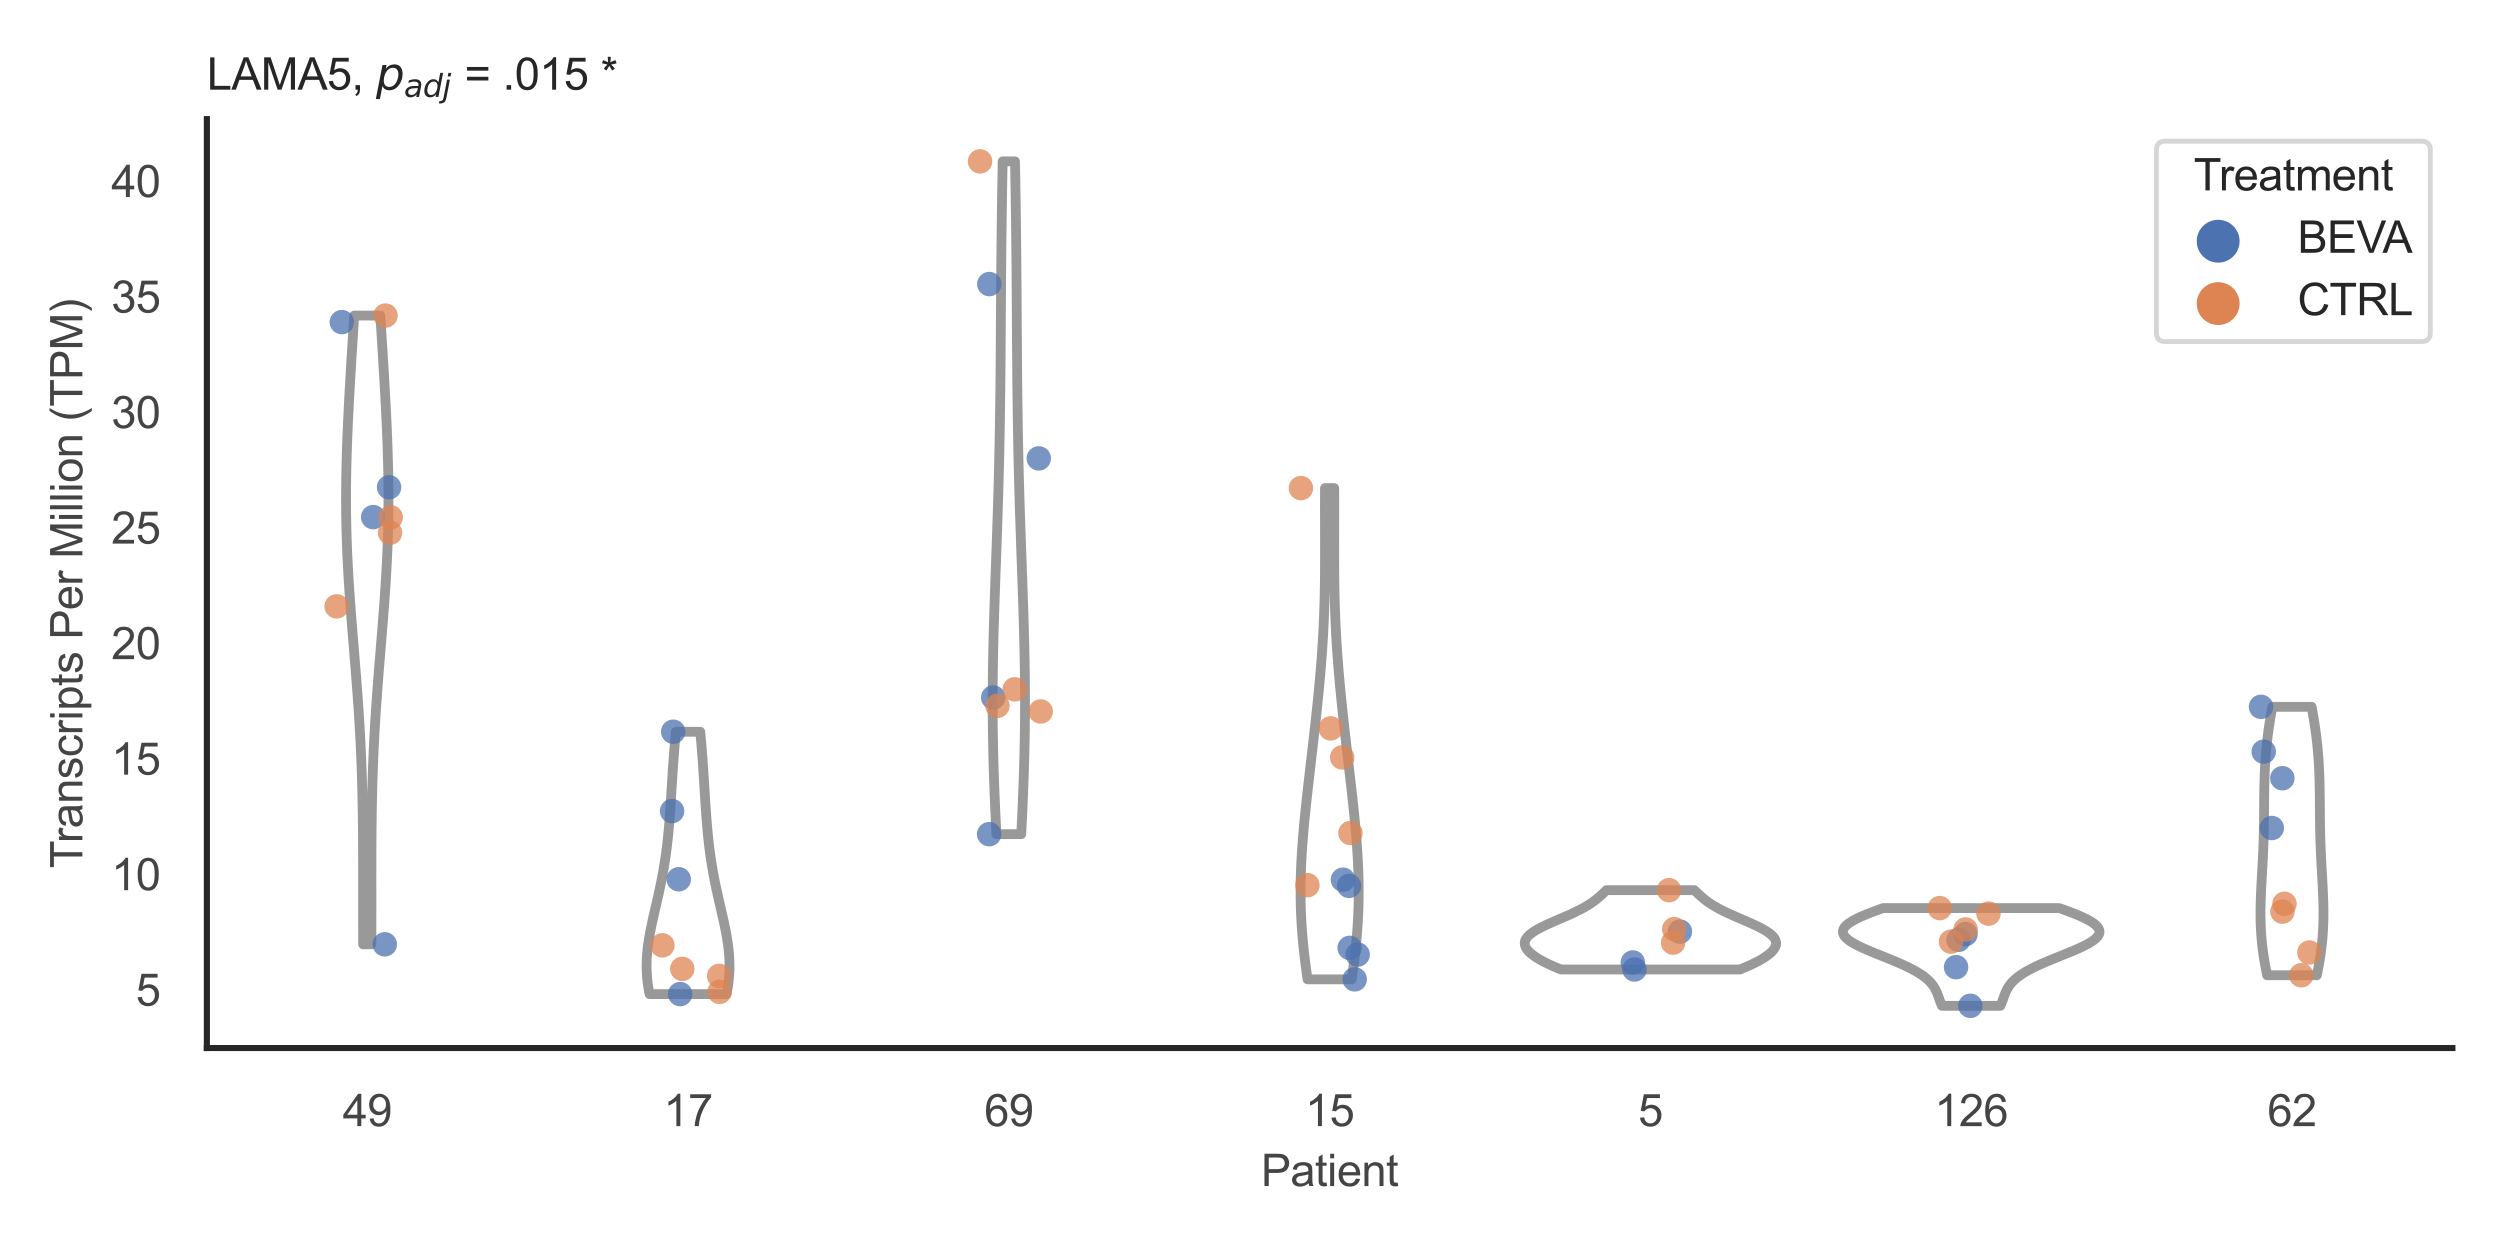 <?xml version="1.0" encoding="utf-8" standalone="no"?>
<!DOCTYPE svg PUBLIC "-//W3C//DTD SVG 1.1//EN"
  "http://www.w3.org/Graphics/SVG/1.1/DTD/svg11.dtd">
<svg xmlns:xlink="http://www.w3.org/1999/xlink" width="510.236pt" height="255.118pt" viewBox="0 0 510.236 255.118" xmlns="http://www.w3.org/2000/svg" version="1.1">
 <defs>
  <style type="text/css">*{stroke-linejoin: round; stroke-linecap: butt}</style>
 </defs>
 <g id="figure_1">
  <g id="patch_1">
   <path d="M 0 255.118 
L 510.236 255.118 
L 510.236 0 
L 0 0 
z
" style="fill: #ffffff"/>
  </g>
  <g id="axes_1">
   <g id="patch_2">
    <path d="M 42.22 213.898 
L 500.516 213.898 
L 500.516 24.32 
L 42.22 24.32 
z
" style="fill: #ffffff"/>
   </g>
   <g id="matplotlib.axis_1">
    <g id="xtick_1">
     <g id="text_1">
      <!-- 49 -->
      <g style="fill: #444444" transform="translate(69.951 229.84)scale(0.09 -0.09)">
       <defs>
        <path id="ArialMT-34" d="M 2069 0 
L 2069 1097 
L 81 1097 
L 81 1613 
L 2172 4581 
L 2631 4581 
L 2631 1613 
L 3250 1613 
L 3250 1097 
L 2631 1097 
L 2631 0 
L 2069 0 
z
M 2069 1613 
L 2069 3678 
L 634 1613 
L 2069 1613 
z
" transform="scale(0.016)"/>
        <path id="ArialMT-39" d="M 350 1059 
L 891 1109 
Q 959 728 1153 556 
Q 1347 384 1650 384 
Q 1909 384 2104 503 
Q 2300 622 2425 820 
Q 2550 1019 2634 1356 
Q 2719 1694 2719 2044 
Q 2719 2081 2716 2156 
Q 2547 1888 2255 1720 
Q 1963 1553 1622 1553 
Q 1053 1553 659 1965 
Q 266 2378 266 3053 
Q 266 3750 677 4175 
Q 1088 4600 1706 4600 
Q 2153 4600 2523 4359 
Q 2894 4119 3086 3673 
Q 3278 3228 3278 2384 
Q 3278 1506 3087 986 
Q 2897 466 2520 194 
Q 2144 -78 1638 -78 
Q 1100 -78 759 220 
Q 419 519 350 1059 
z
M 2653 3081 
Q 2653 3566 2395 3850 
Q 2138 4134 1775 4134 
Q 1400 4134 1122 3828 
Q 844 3522 844 3034 
Q 844 2597 1108 2323 
Q 1372 2050 1759 2050 
Q 2150 2050 2401 2323 
Q 2653 2597 2653 3081 
z
" transform="scale(0.016)"/>
       </defs>
       <use xlink:href="#ArialMT-34"/>
       <use xlink:href="#ArialMT-39" x="55.615"/>
      </g>
     </g>
    </g>
    <g id="xtick_2">
     <g id="text_2">
      <!-- 17 -->
      <g style="fill: #444444" transform="translate(135.421 229.84)scale(0.09 -0.09)">
       <defs>
        <path id="ArialMT-31" d="M 2384 0 
L 1822 0 
L 1822 3584 
Q 1619 3391 1289 3197 
Q 959 3003 697 2906 
L 697 3450 
Q 1169 3672 1522 3987 
Q 1875 4303 2022 4600 
L 2384 4600 
L 2384 0 
z
" transform="scale(0.016)"/>
        <path id="ArialMT-37" d="M 303 3981 
L 303 4522 
L 3269 4522 
L 3269 4084 
Q 2831 3619 2401 2847 
Q 1972 2075 1738 1259 
Q 1569 684 1522 0 
L 944 0 
Q 953 541 1156 1306 
Q 1359 2072 1739 2783 
Q 2119 3494 2547 3981 
L 303 3981 
z
" transform="scale(0.016)"/>
       </defs>
       <use xlink:href="#ArialMT-31"/>
       <use xlink:href="#ArialMT-37" x="55.615"/>
      </g>
     </g>
    </g>
    <g id="xtick_3">
     <g id="text_3">
      <!-- 69 -->
      <g style="fill: #444444" transform="translate(200.892 229.84)scale(0.09 -0.09)">
       <defs>
        <path id="ArialMT-36" d="M 3184 3459 
L 2625 3416 
Q 2550 3747 2413 3897 
Q 2184 4138 1850 4138 
Q 1581 4138 1378 3988 
Q 1113 3794 959 3422 
Q 806 3050 800 2363 
Q 1003 2672 1297 2822 
Q 1591 2972 1913 2972 
Q 2475 2972 2870 2558 
Q 3266 2144 3266 1488 
Q 3266 1056 3080 686 
Q 2894 316 2569 119 
Q 2244 -78 1831 -78 
Q 1128 -78 684 439 
Q 241 956 241 2144 
Q 241 3472 731 4075 
Q 1159 4600 1884 4600 
Q 2425 4600 2770 4297 
Q 3116 3994 3184 3459 
z
M 888 1484 
Q 888 1194 1011 928 
Q 1134 663 1356 523 
Q 1578 384 1822 384 
Q 2178 384 2434 671 
Q 2691 959 2691 1453 
Q 2691 1928 2437 2201 
Q 2184 2475 1800 2475 
Q 1419 2475 1153 2201 
Q 888 1928 888 1484 
z
" transform="scale(0.016)"/>
       </defs>
       <use xlink:href="#ArialMT-36"/>
       <use xlink:href="#ArialMT-39" x="55.615"/>
      </g>
     </g>
    </g>
    <g id="xtick_4">
     <g id="text_4">
      <!-- 15 -->
      <g style="fill: #444444" transform="translate(266.363 229.84)scale(0.09 -0.09)">
       <defs>
        <path id="ArialMT-35" d="M 266 1200 
L 856 1250 
Q 922 819 1161 601 
Q 1400 384 1738 384 
Q 2144 384 2425 690 
Q 2706 997 2706 1503 
Q 2706 1984 2436 2262 
Q 2166 2541 1728 2541 
Q 1456 2541 1237 2417 
Q 1019 2294 894 2097 
L 366 2166 
L 809 4519 
L 3088 4519 
L 3088 3981 
L 1259 3981 
L 1013 2750 
Q 1425 3038 1878 3038 
Q 2478 3038 2890 2622 
Q 3303 2206 3303 1553 
Q 3303 931 2941 478 
Q 2500 -78 1738 -78 
Q 1113 -78 717 272 
Q 322 622 266 1200 
z
" transform="scale(0.016)"/>
       </defs>
       <use xlink:href="#ArialMT-31"/>
       <use xlink:href="#ArialMT-35" x="55.615"/>
      </g>
     </g>
    </g>
    <g id="xtick_5">
     <g id="text_5">
      <!-- 5 -->
      <g style="fill: #444444" transform="translate(334.337 229.84)scale(0.09 -0.09)">
       <use xlink:href="#ArialMT-35"/>
      </g>
     </g>
    </g>
    <g id="xtick_6">
     <g id="text_6">
      <!-- 126 -->
      <g style="fill: #444444" transform="translate(394.803 229.84)scale(0.09 -0.09)">
       <defs>
        <path id="ArialMT-32" d="M 3222 541 
L 3222 0 
L 194 0 
Q 188 203 259 391 
Q 375 700 629 1000 
Q 884 1300 1366 1694 
Q 2113 2306 2375 2664 
Q 2638 3022 2638 3341 
Q 2638 3675 2398 3904 
Q 2159 4134 1775 4134 
Q 1369 4134 1125 3890 
Q 881 3647 878 3216 
L 300 3275 
Q 359 3922 746 4261 
Q 1134 4600 1788 4600 
Q 2447 4600 2831 4234 
Q 3216 3869 3216 3328 
Q 3216 3053 3103 2787 
Q 2991 2522 2730 2228 
Q 2469 1934 1863 1422 
Q 1356 997 1212 845 
Q 1069 694 975 541 
L 3222 541 
z
" transform="scale(0.016)"/>
       </defs>
       <use xlink:href="#ArialMT-31"/>
       <use xlink:href="#ArialMT-32" x="55.615"/>
       <use xlink:href="#ArialMT-36" x="111.23"/>
      </g>
     </g>
    </g>
    <g id="xtick_7">
     <g id="text_7">
      <!-- 62 -->
      <g style="fill: #444444" transform="translate(462.776 229.84)scale(0.09 -0.09)">
       <use xlink:href="#ArialMT-36"/>
       <use xlink:href="#ArialMT-32" x="55.615"/>
      </g>
     </g>
    </g>
    <g id="text_8">
     <!-- Patient -->
     <g style="fill: #444444" transform="translate(257.359 242.071)scale(0.09 -0.09)">
      <defs>
       <path id="ArialMT-50" d="M 494 0 
L 494 4581 
L 2222 4581 
Q 2678 4581 2919 4538 
Q 3256 4481 3484 4323 
Q 3713 4166 3852 3881 
Q 3991 3597 3991 3256 
Q 3991 2672 3619 2267 
Q 3247 1863 2275 1863 
L 1100 1863 
L 1100 0 
L 494 0 
z
M 1100 2403 
L 2284 2403 
Q 2872 2403 3119 2622 
Q 3366 2841 3366 3238 
Q 3366 3525 3220 3729 
Q 3075 3934 2838 4000 
Q 2684 4041 2272 4041 
L 1100 4041 
L 1100 2403 
z
" transform="scale(0.016)"/>
       <path id="ArialMT-61" d="M 2588 409 
Q 2275 144 1986 34 
Q 1697 -75 1366 -75 
Q 819 -75 525 192 
Q 231 459 231 875 
Q 231 1119 342 1320 
Q 453 1522 633 1644 
Q 813 1766 1038 1828 
Q 1203 1872 1538 1913 
Q 2219 1994 2541 2106 
Q 2544 2222 2544 2253 
Q 2544 2597 2384 2738 
Q 2169 2928 1744 2928 
Q 1347 2928 1158 2789 
Q 969 2650 878 2297 
L 328 2372 
Q 403 2725 575 2942 
Q 747 3159 1072 3276 
Q 1397 3394 1825 3394 
Q 2250 3394 2515 3294 
Q 2781 3194 2906 3042 
Q 3031 2891 3081 2659 
Q 3109 2516 3109 2141 
L 3109 1391 
Q 3109 606 3145 398 
Q 3181 191 3288 0 
L 2700 0 
Q 2613 175 2588 409 
z
M 2541 1666 
Q 2234 1541 1622 1453 
Q 1275 1403 1131 1340 
Q 988 1278 909 1158 
Q 831 1038 831 891 
Q 831 666 1001 516 
Q 1172 366 1500 366 
Q 1825 366 2078 508 
Q 2331 650 2450 897 
Q 2541 1088 2541 1459 
L 2541 1666 
z
" transform="scale(0.016)"/>
       <path id="ArialMT-74" d="M 1650 503 
L 1731 6 
Q 1494 -44 1306 -44 
Q 1000 -44 831 53 
Q 663 150 594 308 
Q 525 466 525 972 
L 525 2881 
L 113 2881 
L 113 3319 
L 525 3319 
L 525 4141 
L 1084 4478 
L 1084 3319 
L 1650 3319 
L 1650 2881 
L 1084 2881 
L 1084 941 
Q 1084 700 1114 631 
Q 1144 563 1211 522 
Q 1278 481 1403 481 
Q 1497 481 1650 503 
z
" transform="scale(0.016)"/>
       <path id="ArialMT-69" d="M 425 3934 
L 425 4581 
L 988 4581 
L 988 3934 
L 425 3934 
z
M 425 0 
L 425 3319 
L 988 3319 
L 988 0 
L 425 0 
z
" transform="scale(0.016)"/>
       <path id="ArialMT-65" d="M 2694 1069 
L 3275 997 
Q 3138 488 2766 206 
Q 2394 -75 1816 -75 
Q 1088 -75 661 373 
Q 234 822 234 1631 
Q 234 2469 665 2931 
Q 1097 3394 1784 3394 
Q 2450 3394 2872 2941 
Q 3294 2488 3294 1666 
Q 3294 1616 3291 1516 
L 816 1516 
Q 847 969 1125 678 
Q 1403 388 1819 388 
Q 2128 388 2347 550 
Q 2566 713 2694 1069 
z
M 847 1978 
L 2700 1978 
Q 2663 2397 2488 2606 
Q 2219 2931 1791 2931 
Q 1403 2931 1139 2672 
Q 875 2413 847 1978 
z
" transform="scale(0.016)"/>
       <path id="ArialMT-6e" d="M 422 0 
L 422 3319 
L 928 3319 
L 928 2847 
Q 1294 3394 1984 3394 
Q 2284 3394 2536 3286 
Q 2788 3178 2913 3003 
Q 3038 2828 3088 2588 
Q 3119 2431 3119 2041 
L 3119 0 
L 2556 0 
L 2556 2019 
Q 2556 2363 2490 2533 
Q 2425 2703 2258 2804 
Q 2091 2906 1866 2906 
Q 1506 2906 1245 2678 
Q 984 2450 984 1813 
L 984 0 
L 422 0 
z
" transform="scale(0.016)"/>
      </defs>
      <use xlink:href="#ArialMT-50"/>
      <use xlink:href="#ArialMT-61" x="66.699"/>
      <use xlink:href="#ArialMT-74" x="122.314"/>
      <use xlink:href="#ArialMT-69" x="150.098"/>
      <use xlink:href="#ArialMT-65" x="172.314"/>
      <use xlink:href="#ArialMT-6e" x="227.93"/>
      <use xlink:href="#ArialMT-74" x="283.545"/>
     </g>
    </g>
   </g>
   <g id="matplotlib.axis_2">
    <g id="ytick_1">
     <g id="text_9">
      <!-- 5 -->
      <g style="fill: #444444" transform="translate(27.715 205.255)scale(0.09 -0.09)">
       <use xlink:href="#ArialMT-35"/>
      </g>
     </g>
    </g>
    <g id="ytick_2">
     <g id="text_10">
      <!-- 10 -->
      <g style="fill: #444444" transform="translate(22.71 181.678)scale(0.09 -0.09)">
       <defs>
        <path id="ArialMT-30" d="M 266 2259 
Q 266 3072 433 3567 
Q 600 4063 929 4331 
Q 1259 4600 1759 4600 
Q 2128 4600 2406 4451 
Q 2684 4303 2865 4023 
Q 3047 3744 3150 3342 
Q 3253 2941 3253 2259 
Q 3253 1453 3087 958 
Q 2922 463 2592 192 
Q 2263 -78 1759 -78 
Q 1097 -78 719 397 
Q 266 969 266 2259 
z
M 844 2259 
Q 844 1131 1108 757 
Q 1372 384 1759 384 
Q 2147 384 2411 759 
Q 2675 1134 2675 2259 
Q 2675 3391 2411 3762 
Q 2147 4134 1753 4134 
Q 1366 4134 1134 3806 
Q 844 3388 844 2259 
z
" transform="scale(0.016)"/>
       </defs>
       <use xlink:href="#ArialMT-31"/>
       <use xlink:href="#ArialMT-30" x="55.615"/>
      </g>
     </g>
    </g>
    <g id="ytick_3">
     <g id="text_11">
      <!-- 15 -->
      <g style="fill: #444444" transform="translate(22.71 158.102)scale(0.09 -0.09)">
       <use xlink:href="#ArialMT-31"/>
       <use xlink:href="#ArialMT-35" x="55.615"/>
      </g>
     </g>
    </g>
    <g id="ytick_4">
     <g id="text_12">
      <!-- 20 -->
      <g style="fill: #444444" transform="translate(22.71 134.525)scale(0.09 -0.09)">
       <use xlink:href="#ArialMT-32"/>
       <use xlink:href="#ArialMT-30" x="55.615"/>
      </g>
     </g>
    </g>
    <g id="ytick_5">
     <g id="text_13">
      <!-- 25 -->
      <g style="fill: #444444" transform="translate(22.71 110.949)scale(0.09 -0.09)">
       <use xlink:href="#ArialMT-32"/>
       <use xlink:href="#ArialMT-35" x="55.615"/>
      </g>
     </g>
    </g>
    <g id="ytick_6">
     <g id="text_14">
      <!-- 30 -->
      <g style="fill: #444444" transform="translate(22.71 87.372)scale(0.09 -0.09)">
       <defs>
        <path id="ArialMT-33" d="M 269 1209 
L 831 1284 
Q 928 806 1161 595 
Q 1394 384 1728 384 
Q 2125 384 2398 659 
Q 2672 934 2672 1341 
Q 2672 1728 2419 1979 
Q 2166 2231 1775 2231 
Q 1616 2231 1378 2169 
L 1441 2663 
Q 1497 2656 1531 2656 
Q 1891 2656 2178 2843 
Q 2466 3031 2466 3422 
Q 2466 3731 2256 3934 
Q 2047 4138 1716 4138 
Q 1388 4138 1169 3931 
Q 950 3725 888 3313 
L 325 3413 
Q 428 3978 793 4289 
Q 1159 4600 1703 4600 
Q 2078 4600 2393 4439 
Q 2709 4278 2876 4000 
Q 3044 3722 3044 3409 
Q 3044 3113 2884 2869 
Q 2725 2625 2413 2481 
Q 2819 2388 3044 2092 
Q 3269 1797 3269 1353 
Q 3269 753 2831 336 
Q 2394 -81 1725 -81 
Q 1122 -81 723 278 
Q 325 638 269 1209 
z
" transform="scale(0.016)"/>
       </defs>
       <use xlink:href="#ArialMT-33"/>
       <use xlink:href="#ArialMT-30" x="55.615"/>
      </g>
     </g>
    </g>
    <g id="ytick_7">
     <g id="text_15">
      <!-- 35 -->
      <g style="fill: #444444" transform="translate(22.71 63.796)scale(0.09 -0.09)">
       <use xlink:href="#ArialMT-33"/>
       <use xlink:href="#ArialMT-35" x="55.615"/>
      </g>
     </g>
    </g>
    <g id="ytick_8">
     <g id="text_16">
      <!-- 40 -->
      <g style="fill: #444444" transform="translate(22.71 40.219)scale(0.09 -0.09)">
       <use xlink:href="#ArialMT-34"/>
       <use xlink:href="#ArialMT-30" x="55.615"/>
      </g>
     </g>
    </g>
    <g id="text_17">
     <!-- Transcripts Per Million (TPM) -->
     <g style="fill: #444444" transform="translate(16.816 177.194)rotate(-90)scale(0.09 -0.09)">
      <defs>
       <path id="ArialMT-54" d="M 1659 0 
L 1659 4041 
L 150 4041 
L 150 4581 
L 3781 4581 
L 3781 4041 
L 2266 4041 
L 2266 0 
L 1659 0 
z
" transform="scale(0.016)"/>
       <path id="ArialMT-72" d="M 416 0 
L 416 3319 
L 922 3319 
L 922 2816 
Q 1116 3169 1280 3281 
Q 1444 3394 1641 3394 
Q 1925 3394 2219 3213 
L 2025 2691 
Q 1819 2813 1613 2813 
Q 1428 2813 1281 2702 
Q 1134 2591 1072 2394 
Q 978 2094 978 1738 
L 978 0 
L 416 0 
z
" transform="scale(0.016)"/>
       <path id="ArialMT-73" d="M 197 991 
L 753 1078 
Q 800 744 1014 566 
Q 1228 388 1613 388 
Q 2000 388 2187 545 
Q 2375 703 2375 916 
Q 2375 1106 2209 1216 
Q 2094 1291 1634 1406 
Q 1016 1563 777 1677 
Q 538 1791 414 1992 
Q 291 2194 291 2438 
Q 291 2659 392 2848 
Q 494 3038 669 3163 
Q 800 3259 1026 3326 
Q 1253 3394 1513 3394 
Q 1903 3394 2198 3281 
Q 2494 3169 2634 2976 
Q 2775 2784 2828 2463 
L 2278 2388 
Q 2241 2644 2061 2787 
Q 1881 2931 1553 2931 
Q 1166 2931 1000 2803 
Q 834 2675 834 2503 
Q 834 2394 903 2306 
Q 972 2216 1119 2156 
Q 1203 2125 1616 2013 
Q 2213 1853 2448 1751 
Q 2684 1650 2818 1456 
Q 2953 1263 2953 975 
Q 2953 694 2789 445 
Q 2625 197 2315 61 
Q 2006 -75 1616 -75 
Q 969 -75 630 194 
Q 291 463 197 991 
z
" transform="scale(0.016)"/>
       <path id="ArialMT-63" d="M 2588 1216 
L 3141 1144 
Q 3050 572 2676 248 
Q 2303 -75 1759 -75 
Q 1078 -75 664 370 
Q 250 816 250 1647 
Q 250 2184 428 2587 
Q 606 2991 970 3192 
Q 1334 3394 1763 3394 
Q 2303 3394 2647 3120 
Q 2991 2847 3088 2344 
L 2541 2259 
Q 2463 2594 2264 2762 
Q 2066 2931 1784 2931 
Q 1359 2931 1093 2626 
Q 828 2322 828 1663 
Q 828 994 1084 691 
Q 1341 388 1753 388 
Q 2084 388 2306 591 
Q 2528 794 2588 1216 
z
" transform="scale(0.016)"/>
       <path id="ArialMT-70" d="M 422 -1272 
L 422 3319 
L 934 3319 
L 934 2888 
Q 1116 3141 1344 3267 
Q 1572 3394 1897 3394 
Q 2322 3394 2647 3175 
Q 2972 2956 3137 2557 
Q 3303 2159 3303 1684 
Q 3303 1175 3120 767 
Q 2938 359 2589 142 
Q 2241 -75 1856 -75 
Q 1575 -75 1351 44 
Q 1128 163 984 344 
L 984 -1272 
L 422 -1272 
z
M 931 1641 
Q 931 1000 1190 694 
Q 1450 388 1819 388 
Q 2194 388 2461 705 
Q 2728 1022 2728 1688 
Q 2728 2322 2467 2637 
Q 2206 2953 1844 2953 
Q 1484 2953 1207 2617 
Q 931 2281 931 1641 
z
" transform="scale(0.016)"/>
       <path id="ArialMT-20" transform="scale(0.016)"/>
       <path id="ArialMT-4d" d="M 475 0 
L 475 4581 
L 1388 4581 
L 2472 1338 
Q 2622 884 2691 659 
Q 2769 909 2934 1394 
L 4031 4581 
L 4847 4581 
L 4847 0 
L 4263 0 
L 4263 3834 
L 2931 0 
L 2384 0 
L 1059 3900 
L 1059 0 
L 475 0 
z
" transform="scale(0.016)"/>
       <path id="ArialMT-6c" d="M 409 0 
L 409 4581 
L 972 4581 
L 972 0 
L 409 0 
z
" transform="scale(0.016)"/>
       <path id="ArialMT-6f" d="M 213 1659 
Q 213 2581 725 3025 
Q 1153 3394 1769 3394 
Q 2453 3394 2887 2945 
Q 3322 2497 3322 1706 
Q 3322 1066 3130 698 
Q 2938 331 2570 128 
Q 2203 -75 1769 -75 
Q 1072 -75 642 372 
Q 213 819 213 1659 
z
M 791 1659 
Q 791 1022 1069 705 
Q 1347 388 1769 388 
Q 2188 388 2466 706 
Q 2744 1025 2744 1678 
Q 2744 2294 2464 2611 
Q 2184 2928 1769 2928 
Q 1347 2928 1069 2612 
Q 791 2297 791 1659 
z
" transform="scale(0.016)"/>
       <path id="ArialMT-28" d="M 1497 -1347 
Q 1031 -759 709 28 
Q 388 816 388 1659 
Q 388 2403 628 3084 
Q 909 3875 1497 4659 
L 1900 4659 
Q 1522 4009 1400 3731 
Q 1209 3300 1100 2831 
Q 966 2247 966 1656 
Q 966 153 1900 -1347 
L 1497 -1347 
z
" transform="scale(0.016)"/>
       <path id="ArialMT-29" d="M 791 -1347 
L 388 -1347 
Q 1322 153 1322 1656 
Q 1322 2244 1188 2822 
Q 1081 3291 891 3722 
Q 769 4003 388 4659 
L 791 4659 
Q 1378 3875 1659 3084 
Q 1900 2403 1900 1659 
Q 1900 816 1576 28 
Q 1253 -759 791 -1347 
z
" transform="scale(0.016)"/>
      </defs>
      <use xlink:href="#ArialMT-54"/>
      <use xlink:href="#ArialMT-72" x="57.334"/>
      <use xlink:href="#ArialMT-61" x="90.635"/>
      <use xlink:href="#ArialMT-6e" x="146.25"/>
      <use xlink:href="#ArialMT-73" x="201.865"/>
      <use xlink:href="#ArialMT-63" x="251.865"/>
      <use xlink:href="#ArialMT-72" x="301.865"/>
      <use xlink:href="#ArialMT-69" x="335.166"/>
      <use xlink:href="#ArialMT-70" x="357.383"/>
      <use xlink:href="#ArialMT-74" x="412.998"/>
      <use xlink:href="#ArialMT-73" x="440.781"/>
      <use xlink:href="#ArialMT-20" x="490.781"/>
      <use xlink:href="#ArialMT-50" x="518.564"/>
      <use xlink:href="#ArialMT-65" x="585.264"/>
      <use xlink:href="#ArialMT-72" x="640.879"/>
      <use xlink:href="#ArialMT-20" x="674.18"/>
      <use xlink:href="#ArialMT-4d" x="701.963"/>
      <use xlink:href="#ArialMT-69" x="785.264"/>
      <use xlink:href="#ArialMT-6c" x="807.48"/>
      <use xlink:href="#ArialMT-6c" x="829.697"/>
      <use xlink:href="#ArialMT-69" x="851.914"/>
      <use xlink:href="#ArialMT-6f" x="874.131"/>
      <use xlink:href="#ArialMT-6e" x="929.746"/>
      <use xlink:href="#ArialMT-20" x="985.361"/>
      <use xlink:href="#ArialMT-28" x="1013.145"/>
      <use xlink:href="#ArialMT-54" x="1046.445"/>
      <use xlink:href="#ArialMT-50" x="1107.529"/>
      <use xlink:href="#ArialMT-4d" x="1174.229"/>
      <use xlink:href="#ArialMT-29" x="1257.529"/>
     </g>
    </g>
   </g>
   <g id="PolyCollection_1">
    <defs>
     <path id="md3fee112db" d="M 75.795 -62.387 
L 74.116 -62.387 
L 74.111 -63.683 
L 74.107 -64.98 
L 74.105 -66.276 
L 74.103 -67.572 
L 74.102 -68.868 
L 74.102 -70.164 
L 74.102 -71.461 
L 74.102 -72.757 
L 74.102 -74.053 
L 74.103 -75.349 
L 74.103 -76.646 
L 74.102 -77.942 
L 74.1 -79.238 
L 74.097 -80.534 
L 74.093 -81.83 
L 74.087 -83.127 
L 74.079 -84.423 
L 74.068 -85.719 
L 74.055 -87.015 
L 74.04 -88.312 
L 74.021 -89.608 
L 73.999 -90.904 
L 73.973 -92.2 
L 73.944 -93.496 
L 73.911 -94.793 
L 73.874 -96.089 
L 73.832 -97.385 
L 73.786 -98.681 
L 73.736 -99.978 
L 73.682 -101.274 
L 73.622 -102.57 
L 73.559 -103.866 
L 73.49 -105.162 
L 73.418 -106.459 
L 73.341 -107.755 
L 73.26 -109.051 
L 73.175 -110.347 
L 73.086 -111.643 
L 72.994 -112.94 
L 72.899 -114.236 
L 72.801 -115.532 
L 72.7 -116.828 
L 72.597 -118.125 
L 72.493 -119.421 
L 72.387 -120.717 
L 72.28 -122.013 
L 72.173 -123.309 
L 72.066 -124.606 
L 71.96 -125.902 
L 71.855 -127.198 
L 71.751 -128.494 
L 71.65 -129.791 
L 71.551 -131.087 
L 71.455 -132.383 
L 71.363 -133.679 
L 71.274 -134.975 
L 71.19 -136.272 
L 71.111 -137.568 
L 71.037 -138.864 
L 70.969 -140.16 
L 70.906 -141.457 
L 70.849 -142.753 
L 70.799 -144.049 
L 70.754 -145.345 
L 70.717 -146.641 
L 70.686 -147.938 
L 70.661 -149.234 
L 70.644 -150.53 
L 70.632 -151.826 
L 70.628 -153.123 
L 70.63 -154.419 
L 70.638 -155.715 
L 70.652 -157.011 
L 70.672 -158.307 
L 70.697 -159.604 
L 70.728 -160.9 
L 70.764 -162.196 
L 70.805 -163.492 
L 70.85 -164.789 
L 70.9 -166.085 
L 70.953 -167.381 
L 71.01 -168.677 
L 71.071 -169.973 
L 71.134 -171.27 
L 71.201 -172.566 
L 71.269 -173.862 
L 71.34 -175.158 
L 71.413 -176.455 
L 71.488 -177.751 
L 71.564 -179.047 
L 71.642 -180.343 
L 71.721 -181.639 
L 71.801 -182.936 
L 71.881 -184.232 
L 71.963 -185.528 
L 72.045 -186.824 
L 72.127 -188.121 
L 72.21 -189.417 
L 72.293 -190.713 
L 77.618 -190.713 
L 77.618 -190.713 
L 77.701 -189.417 
L 77.784 -188.121 
L 77.866 -186.824 
L 77.948 -185.528 
L 78.029 -184.232 
L 78.11 -182.936 
L 78.19 -181.639 
L 78.269 -180.343 
L 78.346 -179.047 
L 78.423 -177.751 
L 78.498 -176.455 
L 78.57 -175.158 
L 78.641 -173.862 
L 78.71 -172.566 
L 78.777 -171.27 
L 78.84 -169.973 
L 78.9 -168.677 
L 78.958 -167.381 
L 79.011 -166.085 
L 79.061 -164.789 
L 79.106 -163.492 
L 79.147 -162.196 
L 79.183 -160.9 
L 79.214 -159.604 
L 79.239 -158.307 
L 79.259 -157.011 
L 79.273 -155.715 
L 79.281 -154.419 
L 79.283 -153.123 
L 79.278 -151.826 
L 79.267 -150.53 
L 79.249 -149.234 
L 79.225 -147.938 
L 79.194 -146.641 
L 79.156 -145.345 
L 79.112 -144.049 
L 79.062 -142.753 
L 79.005 -141.457 
L 78.942 -140.16 
L 78.874 -138.864 
L 78.8 -137.568 
L 78.721 -136.272 
L 78.637 -134.975 
L 78.548 -133.679 
L 78.456 -132.383 
L 78.36 -131.087 
L 78.261 -129.791 
L 78.16 -128.494 
L 78.056 -127.198 
L 77.951 -125.902 
L 77.845 -124.606 
L 77.738 -123.309 
L 77.631 -122.013 
L 77.524 -120.717 
L 77.418 -119.421 
L 77.314 -118.125 
L 77.211 -116.828 
L 77.11 -115.532 
L 77.012 -114.236 
L 76.917 -112.94 
L 76.824 -111.643 
L 76.736 -110.347 
L 76.651 -109.051 
L 76.57 -107.755 
L 76.493 -106.459 
L 76.42 -105.162 
L 76.352 -103.866 
L 76.289 -102.57 
L 76.229 -101.274 
L 76.175 -99.978 
L 76.124 -98.681 
L 76.079 -97.385 
L 76.037 -96.089 
L 76 -94.793 
L 75.967 -93.496 
L 75.937 -92.2 
L 75.912 -90.904 
L 75.89 -89.608 
L 75.871 -88.312 
L 75.856 -87.015 
L 75.843 -85.719 
L 75.832 -84.423 
L 75.824 -83.127 
L 75.818 -81.83 
L 75.814 -80.534 
L 75.811 -79.238 
L 75.809 -77.942 
L 75.808 -76.646 
L 75.808 -75.349 
L 75.808 -74.053 
L 75.809 -72.757 
L 75.809 -71.461 
L 75.809 -70.164 
L 75.809 -68.868 
L 75.808 -67.572 
L 75.806 -66.276 
L 75.804 -64.98 
L 75.8 -63.683 
L 75.795 -62.387 
z
" style="stroke: #999999; stroke-width: 2"/>
    </defs>
    <g clip-path="url(#p91620a3763)">
     <use xlink:href="#md3fee112db" x="0" y="255.118" style="fill: #ffffff; stroke: #999999; stroke-width: 2"/>
    </g>
   </g>
   <g id="PolyCollection_2">
    <defs>
     <path id="m6b42abbdeb" d="M 148.287 -52.23 
L 132.566 -52.23 
L 132.459 -52.771 
L 132.363 -53.312 
L 132.276 -53.853 
L 132.2 -54.393 
L 132.135 -54.934 
L 132.08 -55.475 
L 132.036 -56.016 
L 132.003 -56.557 
L 131.98 -57.098 
L 131.968 -57.639 
L 131.967 -58.179 
L 131.976 -58.72 
L 131.995 -59.261 
L 132.023 -59.802 
L 132.061 -60.343 
L 132.109 -60.884 
L 132.165 -61.425 
L 132.229 -61.965 
L 132.301 -62.506 
L 132.38 -63.047 
L 132.466 -63.588 
L 132.559 -64.129 
L 132.657 -64.67 
L 132.76 -65.21 
L 132.868 -65.751 
L 132.98 -66.292 
L 133.095 -66.833 
L 133.213 -67.374 
L 133.334 -67.915 
L 133.456 -68.456 
L 133.58 -68.996 
L 133.705 -69.537 
L 133.83 -70.078 
L 133.955 -70.619 
L 134.079 -71.16 
L 134.203 -71.701 
L 134.325 -72.241 
L 134.446 -72.782 
L 134.565 -73.323 
L 134.681 -73.864 
L 134.796 -74.405 
L 134.907 -74.946 
L 135.016 -75.487 
L 135.121 -76.027 
L 135.224 -76.568 
L 135.323 -77.109 
L 135.419 -77.65 
L 135.512 -78.191 
L 135.601 -78.732 
L 135.687 -79.273 
L 135.769 -79.813 
L 135.848 -80.354 
L 135.924 -80.895 
L 135.996 -81.436 
L 136.066 -81.977 
L 136.132 -82.518 
L 136.195 -83.058 
L 136.256 -83.599 
L 136.314 -84.14 
L 136.369 -84.681 
L 136.422 -85.222 
L 136.472 -85.763 
L 136.521 -86.304 
L 136.567 -86.844 
L 136.612 -87.385 
L 136.654 -87.926 
L 136.696 -88.467 
L 136.735 -89.008 
L 136.774 -89.549 
L 136.812 -90.089 
L 136.848 -90.63 
L 136.884 -91.171 
L 136.919 -91.712 
L 136.953 -92.253 
L 136.987 -92.794 
L 137.021 -93.335 
L 137.055 -93.875 
L 137.088 -94.416 
L 137.122 -94.957 
L 137.156 -95.498 
L 137.19 -96.039 
L 137.224 -96.58 
L 137.259 -97.121 
L 137.295 -97.661 
L 137.331 -98.202 
L 137.367 -98.743 
L 137.405 -99.284 
L 137.444 -99.825 
L 137.483 -100.366 
L 137.523 -100.906 
L 137.565 -101.447 
L 137.607 -101.988 
L 137.651 -102.529 
L 137.695 -103.07 
L 137.741 -103.611 
L 137.788 -104.152 
L 137.836 -104.692 
L 137.885 -105.233 
L 137.936 -105.774 
L 142.917 -105.774 
L 142.917 -105.774 
L 142.967 -105.233 
L 143.017 -104.692 
L 143.065 -104.152 
L 143.111 -103.611 
L 143.157 -103.07 
L 143.202 -102.529 
L 143.245 -101.988 
L 143.288 -101.447 
L 143.329 -100.906 
L 143.37 -100.366 
L 143.409 -99.825 
L 143.448 -99.284 
L 143.485 -98.743 
L 143.522 -98.202 
L 143.558 -97.661 
L 143.594 -97.121 
L 143.629 -96.58 
L 143.663 -96.039 
L 143.697 -95.498 
L 143.731 -94.957 
L 143.764 -94.416 
L 143.798 -93.875 
L 143.831 -93.335 
L 143.865 -92.794 
L 143.899 -92.253 
L 143.934 -91.712 
L 143.969 -91.171 
L 144.005 -90.63 
L 144.041 -90.089 
L 144.079 -89.549 
L 144.117 -89.008 
L 144.157 -88.467 
L 144.198 -87.926 
L 144.241 -87.385 
L 144.286 -86.844 
L 144.332 -86.304 
L 144.38 -85.763 
L 144.431 -85.222 
L 144.484 -84.681 
L 144.539 -84.14 
L 144.597 -83.599 
L 144.657 -83.058 
L 144.721 -82.518 
L 144.787 -81.977 
L 144.856 -81.436 
L 144.929 -80.895 
L 145.005 -80.354 
L 145.084 -79.813 
L 145.166 -79.273 
L 145.252 -78.732 
L 145.341 -78.191 
L 145.434 -77.65 
L 145.53 -77.109 
L 145.629 -76.568 
L 145.731 -76.027 
L 145.837 -75.487 
L 145.946 -74.946 
L 146.057 -74.405 
L 146.171 -73.864 
L 146.288 -73.323 
L 146.407 -72.782 
L 146.527 -72.241 
L 146.65 -71.701 
L 146.773 -71.16 
L 146.898 -70.619 
L 147.023 -70.078 
L 147.148 -69.537 
L 147.272 -68.996 
L 147.396 -68.456 
L 147.519 -67.915 
L 147.639 -67.374 
L 147.758 -66.833 
L 147.873 -66.292 
L 147.985 -65.751 
L 148.093 -65.21 
L 148.196 -64.67 
L 148.294 -64.129 
L 148.386 -63.588 
L 148.472 -63.047 
L 148.552 -62.506 
L 148.624 -61.965 
L 148.688 -61.425 
L 148.744 -60.884 
L 148.791 -60.343 
L 148.829 -59.802 
L 148.858 -59.261 
L 148.877 -58.72 
L 148.886 -58.179 
L 148.885 -57.639 
L 148.873 -57.098 
L 148.85 -56.557 
L 148.817 -56.016 
L 148.773 -55.475 
L 148.718 -54.934 
L 148.653 -54.393 
L 148.577 -53.853 
L 148.49 -53.312 
L 148.394 -52.771 
L 148.287 -52.23 
z
" style="stroke: #999999; stroke-width: 2"/>
    </defs>
    <g clip-path="url(#p91620a3763)">
     <use xlink:href="#m6b42abbdeb" x="0" y="255.118" style="fill: #ffffff; stroke: #999999; stroke-width: 2"/>
    </g>
   </g>
   <g id="PolyCollection_3">
    <defs>
     <path id="me2d9f39490" d="M 208.429 -84.871 
L 203.366 -84.871 
L 203.296 -86.258 
L 203.228 -87.645 
L 203.163 -89.032 
L 203.1 -90.419 
L 203.04 -91.806 
L 202.983 -93.193 
L 202.93 -94.58 
L 202.879 -95.967 
L 202.833 -97.354 
L 202.79 -98.741 
L 202.751 -100.128 
L 202.717 -101.515 
L 202.687 -102.902 
L 202.66 -104.289 
L 202.639 -105.676 
L 202.622 -107.063 
L 202.609 -108.45 
L 202.6 -109.837 
L 202.597 -111.224 
L 202.597 -112.611 
L 202.602 -113.998 
L 202.611 -115.385 
L 202.624 -116.772 
L 202.641 -118.159 
L 202.661 -119.546 
L 202.686 -120.933 
L 202.713 -122.319 
L 202.744 -123.706 
L 202.778 -125.093 
L 202.815 -126.48 
L 202.854 -127.867 
L 202.895 -129.254 
L 202.939 -130.641 
L 202.984 -132.028 
L 203.03 -133.415 
L 203.078 -134.802 
L 203.127 -136.189 
L 203.176 -137.576 
L 203.226 -138.963 
L 203.276 -140.35 
L 203.326 -141.737 
L 203.376 -143.124 
L 203.425 -144.511 
L 203.473 -145.898 
L 203.521 -147.285 
L 203.568 -148.672 
L 203.613 -150.059 
L 203.658 -151.446 
L 203.7 -152.833 
L 203.742 -154.22 
L 203.781 -155.607 
L 203.819 -156.994 
L 203.855 -158.381 
L 203.89 -159.768 
L 203.922 -161.154 
L 203.953 -162.541 
L 203.982 -163.928 
L 204.009 -165.315 
L 204.035 -166.702 
L 204.058 -168.089 
L 204.08 -169.476 
L 204.101 -170.863 
L 204.12 -172.25 
L 204.137 -173.637 
L 204.153 -175.024 
L 204.168 -176.411 
L 204.182 -177.798 
L 204.195 -179.185 
L 204.207 -180.572 
L 204.218 -181.959 
L 204.228 -183.346 
L 204.238 -184.733 
L 204.247 -186.12 
L 204.256 -187.507 
L 204.265 -188.894 
L 204.274 -190.281 
L 204.283 -191.668 
L 204.292 -193.055 
L 204.301 -194.442 
L 204.31 -195.829 
L 204.32 -197.216 
L 204.33 -198.603 
L 204.341 -199.989 
L 204.353 -201.376 
L 204.365 -202.763 
L 204.378 -204.15 
L 204.392 -205.537 
L 204.407 -206.924 
L 204.423 -208.311 
L 204.44 -209.698 
L 204.458 -211.085 
L 204.477 -212.472 
L 204.497 -213.859 
L 204.518 -215.246 
L 204.54 -216.633 
L 204.563 -218.02 
L 204.587 -219.407 
L 204.612 -220.794 
L 204.638 -222.181 
L 207.156 -222.181 
L 207.156 -222.181 
L 207.182 -220.794 
L 207.207 -219.407 
L 207.231 -218.02 
L 207.255 -216.633 
L 207.277 -215.246 
L 207.298 -213.859 
L 207.318 -212.472 
L 207.336 -211.085 
L 207.354 -209.698 
L 207.371 -208.311 
L 207.387 -206.924 
L 207.402 -205.537 
L 207.416 -204.15 
L 207.429 -202.763 
L 207.442 -201.376 
L 207.453 -199.989 
L 207.464 -198.603 
L 207.475 -197.216 
L 207.484 -195.829 
L 207.494 -194.442 
L 207.503 -193.055 
L 207.512 -191.668 
L 207.52 -190.281 
L 207.529 -188.894 
L 207.538 -187.507 
L 207.547 -186.12 
L 207.556 -184.733 
L 207.566 -183.346 
L 207.577 -181.959 
L 207.588 -180.572 
L 207.6 -179.185 
L 207.612 -177.798 
L 207.626 -176.411 
L 207.641 -175.024 
L 207.657 -173.637 
L 207.675 -172.25 
L 207.694 -170.863 
L 207.714 -169.476 
L 207.736 -168.089 
L 207.76 -166.702 
L 207.785 -165.315 
L 207.812 -163.928 
L 207.841 -162.541 
L 207.872 -161.154 
L 207.905 -159.768 
L 207.939 -158.381 
L 207.975 -156.994 
L 208.013 -155.607 
L 208.053 -154.22 
L 208.094 -152.833 
L 208.137 -151.446 
L 208.181 -150.059 
L 208.227 -148.672 
L 208.273 -147.285 
L 208.321 -145.898 
L 208.37 -144.511 
L 208.419 -143.124 
L 208.468 -141.737 
L 208.518 -140.35 
L 208.568 -138.963 
L 208.618 -137.576 
L 208.668 -136.189 
L 208.716 -134.802 
L 208.764 -133.415 
L 208.811 -132.028 
L 208.856 -130.641 
L 208.899 -129.254 
L 208.94 -127.867 
L 208.979 -126.48 
L 209.016 -125.093 
L 209.05 -123.706 
L 209.081 -122.319 
L 209.109 -120.933 
L 209.133 -119.546 
L 209.154 -118.159 
L 209.171 -116.772 
L 209.184 -115.385 
L 209.193 -113.998 
L 209.197 -112.611 
L 209.198 -111.224 
L 209.194 -109.837 
L 209.186 -108.45 
L 209.173 -107.063 
L 209.156 -105.676 
L 209.134 -104.289 
L 209.108 -102.902 
L 209.078 -101.515 
L 209.043 -100.128 
L 209.004 -98.741 
L 208.962 -97.354 
L 208.915 -95.967 
L 208.865 -94.58 
L 208.811 -93.193 
L 208.754 -91.806 
L 208.694 -90.419 
L 208.632 -89.032 
L 208.566 -87.645 
L 208.498 -86.258 
L 208.429 -84.871 
z
" style="stroke: #999999; stroke-width: 2"/>
    </defs>
    <g clip-path="url(#p91620a3763)">
     <use xlink:href="#me2d9f39490" x="0" y="255.118" style="fill: #ffffff; stroke: #999999; stroke-width: 2"/>
    </g>
   </g>
   <g id="PolyCollection_4">
    <defs>
     <path id="m25e8c1beca" d="M 275.871 -55.241 
L 266.865 -55.241 
L 266.72 -56.254 
L 266.581 -57.267 
L 266.448 -58.28 
L 266.321 -59.292 
L 266.2 -60.305 
L 266.088 -61.318 
L 265.983 -62.331 
L 265.886 -63.343 
L 265.799 -64.356 
L 265.72 -65.369 
L 265.651 -66.382 
L 265.591 -67.394 
L 265.541 -68.407 
L 265.5 -69.42 
L 265.47 -70.433 
L 265.449 -71.445 
L 265.437 -72.458 
L 265.435 -73.471 
L 265.443 -74.484 
L 265.46 -75.496 
L 265.485 -76.509 
L 265.519 -77.522 
L 265.561 -78.534 
L 265.61 -79.547 
L 265.667 -80.56 
L 265.731 -81.573 
L 265.802 -82.585 
L 265.878 -83.598 
L 265.96 -84.611 
L 266.047 -85.624 
L 266.139 -86.636 
L 266.234 -87.649 
L 266.334 -88.662 
L 266.437 -89.675 
L 266.543 -90.687 
L 266.652 -91.7 
L 266.763 -92.713 
L 266.876 -93.726 
L 266.99 -94.738 
L 267.106 -95.751 
L 267.222 -96.764 
L 267.34 -97.777 
L 267.458 -98.789 
L 267.576 -99.802 
L 267.694 -100.815 
L 267.812 -101.827 
L 267.929 -102.84 
L 268.046 -103.853 
L 268.162 -104.866 
L 268.278 -105.878 
L 268.392 -106.891 
L 268.504 -107.904 
L 268.615 -108.917 
L 268.724 -109.929 
L 268.832 -110.942 
L 268.937 -111.955 
L 269.039 -112.968 
L 269.14 -113.98 
L 269.237 -114.993 
L 269.331 -116.006 
L 269.422 -117.019 
L 269.51 -118.031 
L 269.594 -119.044 
L 269.675 -120.057 
L 269.751 -121.069 
L 269.824 -122.082 
L 269.892 -123.095 
L 269.956 -124.108 
L 270.016 -125.12 
L 270.072 -126.133 
L 270.123 -127.146 
L 270.17 -128.159 
L 270.212 -129.171 
L 270.25 -130.184 
L 270.284 -131.197 
L 270.313 -132.21 
L 270.339 -133.222 
L 270.361 -134.235 
L 270.38 -135.248 
L 270.395 -136.261 
L 270.407 -137.273 
L 270.416 -138.286 
L 270.422 -139.299 
L 270.427 -140.312 
L 270.429 -141.324 
L 270.43 -142.337 
L 270.429 -143.35 
L 270.428 -144.362 
L 270.426 -145.375 
L 270.423 -146.388 
L 270.421 -147.401 
L 270.418 -148.413 
L 270.416 -149.426 
L 270.415 -150.439 
L 270.415 -151.452 
L 270.416 -152.464 
L 270.418 -153.477 
L 270.422 -154.49 
L 270.428 -155.503 
L 272.308 -155.503 
L 272.308 -155.503 
L 272.314 -154.49 
L 272.318 -153.477 
L 272.32 -152.464 
L 272.321 -151.452 
L 272.321 -150.439 
L 272.32 -149.426 
L 272.318 -148.413 
L 272.316 -147.401 
L 272.313 -146.388 
L 272.31 -145.375 
L 272.308 -144.362 
L 272.307 -143.35 
L 272.306 -142.337 
L 272.307 -141.324 
L 272.309 -140.312 
L 272.314 -139.299 
L 272.32 -138.286 
L 272.329 -137.273 
L 272.341 -136.261 
L 272.357 -135.248 
L 272.375 -134.235 
L 272.397 -133.222 
L 272.423 -132.21 
L 272.452 -131.197 
L 272.486 -130.184 
L 272.524 -129.171 
L 272.567 -128.159 
L 272.613 -127.146 
L 272.664 -126.133 
L 272.72 -125.12 
L 272.78 -124.108 
L 272.844 -123.095 
L 272.912 -122.082 
L 272.985 -121.069 
L 273.062 -120.057 
L 273.142 -119.044 
L 273.226 -118.031 
L 273.314 -117.019 
L 273.405 -116.006 
L 273.499 -114.993 
L 273.597 -113.98 
L 273.697 -112.968 
L 273.799 -111.955 
L 273.905 -110.942 
L 274.012 -109.929 
L 274.121 -108.917 
L 274.232 -107.904 
L 274.345 -106.891 
L 274.459 -105.878 
L 274.574 -104.866 
L 274.69 -103.853 
L 274.807 -102.84 
L 274.924 -101.827 
L 275.042 -100.815 
L 275.161 -99.802 
L 275.279 -98.789 
L 275.397 -97.777 
L 275.514 -96.764 
L 275.631 -95.751 
L 275.746 -94.738 
L 275.861 -93.726 
L 275.973 -92.713 
L 276.084 -91.7 
L 276.193 -90.687 
L 276.299 -89.675 
L 276.402 -88.662 
L 276.502 -87.649 
L 276.598 -86.636 
L 276.689 -85.624 
L 276.776 -84.611 
L 276.858 -83.598 
L 276.935 -82.585 
L 277.005 -81.573 
L 277.069 -80.56 
L 277.126 -79.547 
L 277.176 -78.534 
L 277.218 -77.522 
L 277.251 -76.509 
L 277.277 -75.496 
L 277.293 -74.484 
L 277.301 -73.471 
L 277.299 -72.458 
L 277.288 -71.445 
L 277.267 -70.433 
L 277.236 -69.42 
L 277.196 -68.407 
L 277.145 -67.394 
L 277.086 -66.382 
L 277.016 -65.369 
L 276.937 -64.356 
L 276.85 -63.343 
L 276.753 -62.331 
L 276.649 -61.318 
L 276.536 -60.305 
L 276.416 -59.292 
L 276.289 -58.28 
L 276.155 -57.267 
L 276.016 -56.254 
L 275.871 -55.241 
z
" style="stroke: #999999; stroke-width: 2"/>
    </defs>
    <g clip-path="url(#p91620a3763)">
     <use xlink:href="#m25e8c1beca" x="0" y="255.118" style="fill: #ffffff; stroke: #999999; stroke-width: 2"/>
    </g>
   </g>
   <g id="PolyCollection_5">
    <defs>
     <path id="md186c51ce3" d="M 355.105 -57.252 
L 318.573 -57.252 
L 318.171 -57.416 
L 317.778 -57.579 
L 317.394 -57.743 
L 317.018 -57.906 
L 316.651 -58.07 
L 316.294 -58.233 
L 315.947 -58.397 
L 315.61 -58.561 
L 315.283 -58.724 
L 314.967 -58.888 
L 314.662 -59.051 
L 314.368 -59.215 
L 314.086 -59.378 
L 313.815 -59.542 
L 313.556 -59.705 
L 313.309 -59.869 
L 313.074 -60.032 
L 312.852 -60.196 
L 312.642 -60.359 
L 312.446 -60.523 
L 312.262 -60.686 
L 312.092 -60.85 
L 311.935 -61.014 
L 311.793 -61.177 
L 311.665 -61.341 
L 311.551 -61.504 
L 311.452 -61.668 
L 311.369 -61.831 
L 311.301 -61.995 
L 311.249 -62.158 
L 311.213 -62.322 
L 311.193 -62.485 
L 311.19 -62.649 
L 311.204 -62.812 
L 311.236 -62.976 
L 311.284 -63.139 
L 311.351 -63.303 
L 311.434 -63.467 
L 311.536 -63.63 
L 311.655 -63.794 
L 311.792 -63.957 
L 311.947 -64.121 
L 312.119 -64.284 
L 312.308 -64.448 
L 312.514 -64.611 
L 312.737 -64.775 
L 312.975 -64.938 
L 313.229 -65.102 
L 313.497 -65.265 
L 313.78 -65.429 
L 314.076 -65.592 
L 314.384 -65.756 
L 314.704 -65.92 
L 315.035 -66.083 
L 315.376 -66.247 
L 315.725 -66.41 
L 316.082 -66.574 
L 316.446 -66.737 
L 316.814 -66.901 
L 317.188 -67.064 
L 317.564 -67.228 
L 317.942 -67.391 
L 318.321 -67.555 
L 318.7 -67.718 
L 319.078 -67.882 
L 319.453 -68.046 
L 319.825 -68.209 
L 320.193 -68.373 
L 320.555 -68.536 
L 320.912 -68.7 
L 321.263 -68.863 
L 321.605 -69.027 
L 321.941 -69.19 
L 322.267 -69.354 
L 322.585 -69.517 
L 322.894 -69.681 
L 323.194 -69.844 
L 323.484 -70.008 
L 323.765 -70.171 
L 324.036 -70.335 
L 324.298 -70.499 
L 324.551 -70.662 
L 324.795 -70.826 
L 325.03 -70.989 
L 325.258 -71.153 
L 325.477 -71.316 
L 325.689 -71.48 
L 325.894 -71.643 
L 326.094 -71.807 
L 326.287 -71.97 
L 326.476 -72.134 
L 326.66 -72.297 
L 326.84 -72.461 
L 327.018 -72.624 
L 327.192 -72.788 
L 327.365 -72.952 
L 327.536 -73.115 
L 327.706 -73.279 
L 327.876 -73.442 
L 345.802 -73.442 
L 345.802 -73.442 
L 345.972 -73.279 
L 346.142 -73.115 
L 346.313 -72.952 
L 346.486 -72.788 
L 346.66 -72.624 
L 346.838 -72.461 
L 347.018 -72.297 
L 347.202 -72.134 
L 347.391 -71.97 
L 347.584 -71.807 
L 347.784 -71.643 
L 347.989 -71.48 
L 348.201 -71.316 
L 348.42 -71.153 
L 348.648 -70.989 
L 348.883 -70.826 
L 349.127 -70.662 
L 349.38 -70.499 
L 349.642 -70.335 
L 349.913 -70.171 
L 350.194 -70.008 
L 350.484 -69.844 
L 350.784 -69.681 
L 351.093 -69.517 
L 351.411 -69.354 
L 351.737 -69.19 
L 352.073 -69.027 
L 352.415 -68.863 
L 352.766 -68.7 
L 353.123 -68.536 
L 353.485 -68.373 
L 353.853 -68.209 
L 354.225 -68.046 
L 354.6 -67.882 
L 354.978 -67.718 
L 355.357 -67.555 
L 355.736 -67.391 
L 356.114 -67.228 
L 356.49 -67.064 
L 356.864 -66.901 
L 357.232 -66.737 
L 357.596 -66.574 
L 357.953 -66.41 
L 358.302 -66.247 
L 358.643 -66.083 
L 358.974 -65.92 
L 359.294 -65.756 
L 359.602 -65.592 
L 359.898 -65.429 
L 360.181 -65.265 
L 360.449 -65.102 
L 360.703 -64.938 
L 360.941 -64.775 
L 361.164 -64.611 
L 361.37 -64.448 
L 361.559 -64.284 
L 361.731 -64.121 
L 361.886 -63.957 
L 362.023 -63.794 
L 362.142 -63.63 
L 362.244 -63.467 
L 362.327 -63.303 
L 362.394 -63.139 
L 362.442 -62.976 
L 362.474 -62.812 
L 362.488 -62.649 
L 362.485 -62.485 
L 362.465 -62.322 
L 362.429 -62.158 
L 362.377 -61.995 
L 362.309 -61.831 
L 362.226 -61.668 
L 362.127 -61.504 
L 362.013 -61.341 
L 361.885 -61.177 
L 361.743 -61.014 
L 361.586 -60.85 
L 361.416 -60.686 
L 361.232 -60.523 
L 361.036 -60.359 
L 360.826 -60.196 
L 360.604 -60.032 
L 360.369 -59.869 
L 360.122 -59.705 
L 359.863 -59.542 
L 359.592 -59.378 
L 359.31 -59.215 
L 359.016 -59.051 
L 358.711 -58.888 
L 358.395 -58.724 
L 358.068 -58.561 
L 357.731 -58.397 
L 357.384 -58.233 
L 357.027 -58.07 
L 356.66 -57.906 
L 356.284 -57.743 
L 355.9 -57.579 
L 355.507 -57.416 
L 355.105 -57.252 
z
" style="stroke: #999999; stroke-width: 2"/>
    </defs>
    <g clip-path="url(#p91620a3763)">
     <use xlink:href="#md186c51ce3" x="0" y="255.118" style="fill: #ffffff; stroke: #999999; stroke-width: 2"/>
    </g>
   </g>
   <g id="PolyCollection_6">
    <defs>
     <path id="md8fe5df04e" d="M 408.271 -49.837 
L 396.349 -49.837 
L 396.259 -50.039 
L 396.174 -50.24 
L 396.093 -50.442 
L 396.014 -50.643 
L 395.938 -50.844 
L 395.865 -51.046 
L 395.792 -51.247 
L 395.72 -51.449 
L 395.648 -51.65 
L 395.575 -51.852 
L 395.5 -52.053 
L 395.423 -52.255 
L 395.341 -52.456 
L 395.255 -52.657 
L 395.164 -52.859 
L 395.066 -53.06 
L 394.96 -53.262 
L 394.847 -53.463 
L 394.725 -53.665 
L 394.592 -53.866 
L 394.449 -54.068 
L 394.295 -54.269 
L 394.128 -54.47 
L 393.949 -54.672 
L 393.756 -54.873 
L 393.55 -55.075 
L 393.329 -55.276 
L 393.093 -55.478 
L 392.842 -55.679 
L 392.576 -55.881 
L 392.294 -56.082 
L 391.996 -56.283 
L 391.683 -56.485 
L 391.353 -56.686 
L 391.009 -56.888 
L 390.648 -57.089 
L 390.273 -57.291 
L 389.883 -57.492 
L 389.479 -57.694 
L 389.061 -57.895 
L 388.631 -58.096 
L 388.188 -58.298 
L 387.734 -58.499 
L 387.27 -58.701 
L 386.796 -58.902 
L 386.315 -59.104 
L 385.827 -59.305 
L 385.333 -59.507 
L 384.836 -59.708 
L 384.336 -59.909 
L 383.835 -60.111 
L 383.335 -60.312 
L 382.838 -60.514 
L 382.346 -60.715 
L 381.859 -60.917 
L 381.381 -61.118 
L 380.912 -61.319 
L 380.456 -61.521 
L 380.013 -61.722 
L 379.585 -61.924 
L 379.176 -62.125 
L 378.785 -62.327 
L 378.415 -62.528 
L 378.068 -62.73 
L 377.746 -62.931 
L 377.449 -63.132 
L 377.179 -63.334 
L 376.937 -63.535 
L 376.725 -63.737 
L 376.544 -63.938 
L 376.394 -64.14 
L 376.276 -64.341 
L 376.191 -64.543 
L 376.14 -64.744 
L 376.122 -64.945 
L 376.137 -65.147 
L 376.187 -65.348 
L 376.27 -65.55 
L 376.386 -65.751 
L 376.536 -65.953 
L 376.718 -66.154 
L 376.931 -66.356 
L 377.176 -66.557 
L 377.451 -66.758 
L 377.754 -66.96 
L 378.086 -67.161 
L 378.444 -67.363 
L 378.828 -67.564 
L 379.236 -67.766 
L 379.667 -67.967 
L 380.119 -68.169 
L 380.591 -68.37 
L 381.081 -68.571 
L 381.588 -68.773 
L 382.11 -68.974 
L 382.645 -69.176 
L 383.193 -69.377 
L 383.75 -69.579 
L 384.317 -69.78 
L 420.303 -69.78 
L 420.303 -69.78 
L 420.869 -69.579 
L 421.427 -69.377 
L 421.974 -69.176 
L 422.51 -68.974 
L 423.032 -68.773 
L 423.539 -68.571 
L 424.029 -68.37 
L 424.501 -68.169 
L 424.953 -67.967 
L 425.384 -67.766 
L 425.792 -67.564 
L 426.176 -67.363 
L 426.534 -67.161 
L 426.865 -66.96 
L 427.169 -66.758 
L 427.444 -66.557 
L 427.688 -66.356 
L 427.902 -66.154 
L 428.084 -65.953 
L 428.233 -65.751 
L 428.35 -65.55 
L 428.433 -65.348 
L 428.482 -65.147 
L 428.498 -64.945 
L 428.48 -64.744 
L 428.429 -64.543 
L 428.344 -64.341 
L 428.226 -64.14 
L 428.076 -63.938 
L 427.895 -63.737 
L 427.683 -63.535 
L 427.441 -63.334 
L 427.171 -63.132 
L 426.874 -62.931 
L 426.551 -62.73 
L 426.204 -62.528 
L 425.835 -62.327 
L 425.444 -62.125 
L 425.034 -61.924 
L 424.607 -61.722 
L 424.164 -61.521 
L 423.708 -61.319 
L 423.239 -61.118 
L 422.761 -60.917 
L 422.274 -60.715 
L 421.781 -60.514 
L 421.284 -60.312 
L 420.785 -60.111 
L 420.284 -59.909 
L 419.784 -59.708 
L 419.287 -59.507 
L 418.793 -59.305 
L 418.305 -59.104 
L 417.823 -58.902 
L 417.35 -58.701 
L 416.886 -58.499 
L 416.432 -58.298 
L 415.989 -58.096 
L 415.558 -57.895 
L 415.141 -57.694 
L 414.737 -57.492 
L 414.347 -57.291 
L 413.971 -57.089 
L 413.611 -56.888 
L 413.266 -56.686 
L 412.937 -56.485 
L 412.624 -56.283 
L 412.326 -56.082 
L 412.044 -55.881 
L 411.778 -55.679 
L 411.527 -55.478 
L 411.291 -55.276 
L 411.07 -55.075 
L 410.863 -54.873 
L 410.671 -54.672 
L 410.491 -54.47 
L 410.325 -54.269 
L 410.171 -54.068 
L 410.028 -53.866 
L 409.895 -53.665 
L 409.773 -53.463 
L 409.659 -53.262 
L 409.554 -53.06 
L 409.456 -52.859 
L 409.365 -52.657 
L 409.279 -52.456 
L 409.197 -52.255 
L 409.12 -52.053 
L 409.045 -51.852 
L 408.971 -51.65 
L 408.899 -51.449 
L 408.828 -51.247 
L 408.755 -51.046 
L 408.681 -50.844 
L 408.606 -50.643 
L 408.527 -50.442 
L 408.446 -50.24 
L 408.36 -50.039 
L 408.271 -49.837 
z
" style="stroke: #999999; stroke-width: 2"/>
    </defs>
    <g clip-path="url(#p91620a3763)">
     <use xlink:href="#md8fe5df04e" x="0" y="255.118" style="fill: #ffffff; stroke: #999999; stroke-width: 2"/>
    </g>
   </g>
   <g id="PolyCollection_7">
    <defs>
     <path id="mac52c730ec" d="M 472.855 -56.076 
L 462.707 -56.076 
L 462.593 -56.629 
L 462.484 -57.183 
L 462.378 -57.736 
L 462.277 -58.289 
L 462.181 -58.843 
L 462.089 -59.396 
L 462.002 -59.949 
L 461.921 -60.503 
L 461.845 -61.056 
L 461.774 -61.609 
L 461.709 -62.163 
L 461.65 -62.716 
L 461.596 -63.269 
L 461.548 -63.823 
L 461.505 -64.376 
L 461.468 -64.93 
L 461.437 -65.483 
L 461.41 -66.036 
L 461.39 -66.59 
L 461.374 -67.143 
L 461.363 -67.696 
L 461.357 -68.25 
L 461.355 -68.803 
L 461.358 -69.356 
L 461.364 -69.91 
L 461.375 -70.463 
L 461.389 -71.016 
L 461.406 -71.57 
L 461.425 -72.123 
L 461.448 -72.676 
L 461.472 -73.23 
L 461.499 -73.783 
L 461.527 -74.336 
L 461.556 -74.89 
L 461.586 -75.443 
L 461.617 -75.996 
L 461.648 -76.55 
L 461.679 -77.103 
L 461.711 -77.657 
L 461.741 -78.21 
L 461.771 -78.763 
L 461.801 -79.317 
L 461.829 -79.87 
L 461.856 -80.423 
L 461.882 -80.977 
L 461.906 -81.53 
L 461.928 -82.083 
L 461.949 -82.637 
L 461.969 -83.19 
L 461.986 -83.743 
L 462.002 -84.297 
L 462.017 -84.85 
L 462.029 -85.403 
L 462.04 -85.957 
L 462.05 -86.51 
L 462.058 -87.063 
L 462.066 -87.617 
L 462.072 -88.17 
L 462.077 -88.723 
L 462.082 -89.277 
L 462.086 -89.83 
L 462.09 -90.384 
L 462.094 -90.937 
L 462.098 -91.49 
L 462.103 -92.044 
L 462.108 -92.597 
L 462.114 -93.15 
L 462.122 -93.704 
L 462.13 -94.257 
L 462.141 -94.81 
L 462.153 -95.364 
L 462.167 -95.917 
L 462.184 -96.47 
L 462.203 -97.024 
L 462.225 -97.577 
L 462.25 -98.13 
L 462.278 -98.684 
L 462.309 -99.237 
L 462.343 -99.79 
L 462.381 -100.344 
L 462.422 -100.897 
L 462.467 -101.45 
L 462.515 -102.004 
L 462.567 -102.557 
L 462.623 -103.111 
L 462.683 -103.664 
L 462.746 -104.217 
L 462.813 -104.771 
L 462.884 -105.324 
L 462.958 -105.877 
L 463.036 -106.431 
L 463.117 -106.984 
L 463.201 -107.537 
L 463.288 -108.091 
L 463.378 -108.644 
L 463.471 -109.197 
L 463.566 -109.751 
L 463.664 -110.304 
L 463.763 -110.857 
L 471.798 -110.857 
L 471.798 -110.857 
L 471.898 -110.304 
L 471.996 -109.751 
L 472.091 -109.197 
L 472.184 -108.644 
L 472.274 -108.091 
L 472.361 -107.537 
L 472.445 -106.984 
L 472.526 -106.431 
L 472.603 -105.877 
L 472.678 -105.324 
L 472.748 -104.771 
L 472.815 -104.217 
L 472.879 -103.664 
L 472.938 -103.111 
L 472.994 -102.557 
L 473.046 -102.004 
L 473.095 -101.45 
L 473.14 -100.897 
L 473.181 -100.344 
L 473.219 -99.79 
L 473.253 -99.237 
L 473.284 -98.684 
L 473.312 -98.13 
L 473.336 -97.577 
L 473.358 -97.024 
L 473.378 -96.47 
L 473.394 -95.917 
L 473.409 -95.364 
L 473.421 -94.81 
L 473.431 -94.257 
L 473.44 -93.704 
L 473.447 -93.15 
L 473.454 -92.597 
L 473.459 -92.044 
L 473.463 -91.49 
L 473.468 -90.937 
L 473.471 -90.384 
L 473.475 -89.83 
L 473.48 -89.277 
L 473.484 -88.723 
L 473.49 -88.17 
L 473.496 -87.617 
L 473.503 -87.063 
L 473.511 -86.51 
L 473.521 -85.957 
L 473.532 -85.403 
L 473.545 -84.85 
L 473.559 -84.297 
L 473.575 -83.743 
L 473.593 -83.19 
L 473.612 -82.637 
L 473.633 -82.083 
L 473.656 -81.53 
L 473.68 -80.977 
L 473.706 -80.423 
L 473.733 -79.87 
L 473.761 -79.317 
L 473.79 -78.763 
L 473.82 -78.21 
L 473.851 -77.657 
L 473.882 -77.103 
L 473.913 -76.55 
L 473.945 -75.996 
L 473.976 -75.443 
L 474.006 -74.89 
L 474.035 -74.336 
L 474.063 -73.783 
L 474.089 -73.23 
L 474.114 -72.676 
L 474.136 -72.123 
L 474.156 -71.57 
L 474.173 -71.016 
L 474.187 -70.463 
L 474.197 -69.91 
L 474.204 -69.356 
L 474.206 -68.803 
L 474.205 -68.25 
L 474.199 -67.696 
L 474.188 -67.143 
L 474.172 -66.59 
L 474.151 -66.036 
L 474.125 -65.483 
L 474.093 -64.93 
L 474.056 -64.376 
L 474.014 -63.823 
L 473.966 -63.269 
L 473.912 -62.716 
L 473.852 -62.163 
L 473.787 -61.609 
L 473.717 -61.056 
L 473.64 -60.503 
L 473.559 -59.949 
L 473.473 -59.396 
L 473.381 -58.843 
L 473.284 -58.289 
L 473.183 -57.736 
L 473.078 -57.183 
L 472.968 -56.629 
L 472.855 -56.076 
z
" style="stroke: #999999; stroke-width: 2"/>
    </defs>
    <g clip-path="url(#p91620a3763)">
     <use xlink:href="#mac52c730ec" x="0" y="255.118" style="fill: #ffffff; stroke: #999999; stroke-width: 2"/>
    </g>
   </g>
   <g id="PathCollection_1"/>
   <g id="PathCollection_2"/>
   <g id="patch_3">
    <path d="M 42.22 213.898 
L 42.22 24.32 
" style="fill: none; stroke: #262626; stroke-width: 1.25; stroke-linejoin: miter; stroke-linecap: square"/>
   </g>
   <g id="patch_4">
    <path d="M 42.22 213.898 
L 500.516 213.898 
" style="fill: none; stroke: #262626; stroke-width: 1.25; stroke-linejoin: miter; stroke-linecap: square"/>
   </g>
   <g id="PathCollection_3">
    <defs>
     <path id="C0_0_40e14e7be2" d="M 0 2.5 
C 0.663 2.5 1.299 2.237 1.768 1.768 
C 2.237 1.299 2.5 0.663 2.5 -0 
C 2.5 -0.663 2.237 -1.299 1.768 -1.768 
C 1.299 -2.237 0.663 -2.5 0 -2.5 
C -0.663 -2.5 -1.299 -2.237 -1.768 -1.768 
C -2.237 -1.299 -2.5 -0.663 -2.5 0 
C -2.5 0.663 -2.237 1.299 -1.768 1.768 
C -1.299 2.237 -0.663 2.5 0 2.5 
z
"/>
    </defs>
    <g clip-path="url(#p91620a3763)">
     <use xlink:href="#C0_0_40e14e7be2" x="78.529" y="192.731" style="fill: #4c72b0; fill-opacity: 0.75"/>
    </g>
    <g clip-path="url(#p91620a3763)">
     <use xlink:href="#C0_0_40e14e7be2" x="69.763" y="65.738" style="fill: #4c72b0; fill-opacity: 0.75"/>
    </g>
    <g clip-path="url(#p91620a3763)">
     <use xlink:href="#C0_0_40e14e7be2" x="79.407" y="99.448" style="fill: #4c72b0; fill-opacity: 0.75"/>
    </g>
    <g clip-path="url(#p91620a3763)">
     <use xlink:href="#C0_0_40e14e7be2" x="76.165" y="105.54" style="fill: #4c72b0; fill-opacity: 0.75"/>
    </g>
    <g clip-path="url(#p91620a3763)">
     <use xlink:href="#C0_0_40e14e7be2" x="78.677" y="64.405" style="fill: #dd8452; fill-opacity: 0.75"/>
    </g>
    <g clip-path="url(#p91620a3763)">
     <use xlink:href="#C0_0_40e14e7be2" x="68.707" y="123.748" style="fill: #dd8452; fill-opacity: 0.75"/>
    </g>
    <g clip-path="url(#p91620a3763)">
     <use xlink:href="#C0_0_40e14e7be2" x="79.745" y="105.578" style="fill: #dd8452; fill-opacity: 0.75"/>
    </g>
    <g clip-path="url(#p91620a3763)">
     <use xlink:href="#C0_0_40e14e7be2" x="79.606" y="108.731" style="fill: #dd8452; fill-opacity: 0.75"/>
    </g>
   </g>
   <g id="PathCollection_4">
    <defs>
     <path id="C1_0_67bcb2dbc9" d="M 0 2.5 
C 0.663 2.5 1.299 2.237 1.768 1.768 
C 2.237 1.299 2.5 0.663 2.5 -0 
C 2.5 -0.663 2.237 -1.299 1.768 -1.768 
C 1.299 -2.237 0.663 -2.5 0 -2.5 
C -0.663 -2.5 -1.299 -2.237 -1.768 -1.768 
C -2.237 -1.299 -2.5 -0.663 -2.5 0 
C -2.5 0.663 -2.237 1.299 -1.768 1.768 
C -1.299 2.237 -0.663 2.5 0 2.5 
z
"/>
    </defs>
    <g clip-path="url(#p91620a3763)">
     <use xlink:href="#C1_0_67bcb2dbc9" x="137.398" y="149.344" style="fill: #4c72b0; fill-opacity: 0.75"/>
    </g>
    <g clip-path="url(#p91620a3763)">
     <use xlink:href="#C1_0_67bcb2dbc9" x="137.167" y="165.536" style="fill: #4c72b0; fill-opacity: 0.75"/>
    </g>
    <g clip-path="url(#p91620a3763)">
     <use xlink:href="#C1_0_67bcb2dbc9" x="138.526" y="179.452" style="fill: #4c72b0; fill-opacity: 0.75"/>
    </g>
    <g clip-path="url(#p91620a3763)">
     <use xlink:href="#C1_0_67bcb2dbc9" x="138.815" y="202.888" style="fill: #4c72b0; fill-opacity: 0.75"/>
    </g>
    <g clip-path="url(#p91620a3763)">
     <use xlink:href="#C1_0_67bcb2dbc9" x="146.77" y="199.176" style="fill: #dd8452; fill-opacity: 0.75"/>
    </g>
    <g clip-path="url(#p91620a3763)">
     <use xlink:href="#C1_0_67bcb2dbc9" x="135.196" y="192.944" style="fill: #dd8452; fill-opacity: 0.75"/>
    </g>
    <g clip-path="url(#p91620a3763)">
     <use xlink:href="#C1_0_67bcb2dbc9" x="139.251" y="197.735" style="fill: #dd8452; fill-opacity: 0.75"/>
    </g>
    <g clip-path="url(#p91620a3763)">
     <use xlink:href="#C1_0_67bcb2dbc9" x="146.852" y="202.43" style="fill: #dd8452; fill-opacity: 0.75"/>
    </g>
   </g>
   <g id="PathCollection_5">
    <defs>
     <path id="C2_0_fdabe8aa0b" d="M 0 2.5 
C 0.663 2.5 1.299 2.237 1.768 1.768 
C 2.237 1.299 2.5 0.663 2.5 -0 
C 2.5 -0.663 2.237 -1.299 1.768 -1.768 
C 1.299 -2.237 0.663 -2.5 0 -2.5 
C -0.663 -2.5 -1.299 -2.237 -1.768 -1.768 
C -2.237 -1.299 -2.5 -0.663 -2.5 0 
C -2.5 0.663 -2.237 1.299 -1.768 1.768 
C -1.299 2.237 -0.663 2.5 0 2.5 
z
"/>
    </defs>
    <g clip-path="url(#p91620a3763)">
     <use xlink:href="#C2_0_fdabe8aa0b" x="201.914" y="57.977" style="fill: #4c72b0; fill-opacity: 0.75"/>
    </g>
    <g clip-path="url(#p91620a3763)">
     <use xlink:href="#C2_0_fdabe8aa0b" x="202.706" y="142.354" style="fill: #4c72b0; fill-opacity: 0.75"/>
    </g>
    <g clip-path="url(#p91620a3763)">
     <use xlink:href="#C2_0_fdabe8aa0b" x="212.01" y="93.555" style="fill: #4c72b0; fill-opacity: 0.75"/>
    </g>
    <g clip-path="url(#p91620a3763)">
     <use xlink:href="#C2_0_fdabe8aa0b" x="201.88" y="170.247" style="fill: #4c72b0; fill-opacity: 0.75"/>
    </g>
    <g clip-path="url(#p91620a3763)">
     <use xlink:href="#C2_0_fdabe8aa0b" x="212.404" y="145.206" style="fill: #dd8452; fill-opacity: 0.75"/>
    </g>
    <g clip-path="url(#p91620a3763)">
     <use xlink:href="#C2_0_fdabe8aa0b" x="203.571" y="144.044" style="fill: #dd8452; fill-opacity: 0.75"/>
    </g>
    <g clip-path="url(#p91620a3763)">
     <use xlink:href="#C2_0_fdabe8aa0b" x="207.096" y="140.69" style="fill: #dd8452; fill-opacity: 0.75"/>
    </g>
    <g clip-path="url(#p91620a3763)">
     <use xlink:href="#C2_0_fdabe8aa0b" x="200.022" y="32.937" style="fill: #dd8452; fill-opacity: 0.75"/>
    </g>
   </g>
   <g id="PathCollection_6">
    <defs>
     <path id="C3_0_faec2a0d2e" d="M 0 2.5 
C 0.663 2.5 1.299 2.237 1.768 1.768 
C 2.237 1.299 2.5 0.663 2.5 -0 
C 2.5 -0.663 2.237 -1.299 1.768 -1.768 
C 1.299 -2.237 0.663 -2.5 0 -2.5 
C -0.663 -2.5 -1.299 -2.237 -1.768 -1.768 
C -2.237 -1.299 -2.5 -0.663 -2.5 0 
C -2.5 0.663 -2.237 1.299 -1.768 1.768 
C -1.299 2.237 -0.663 2.5 0 2.5 
z
"/>
    </defs>
    <g clip-path="url(#p91620a3763)">
     <use xlink:href="#C3_0_faec2a0d2e" x="277.091" y="194.822" style="fill: #4c72b0; fill-opacity: 0.75"/>
    </g>
    <g clip-path="url(#p91620a3763)">
     <use xlink:href="#C3_0_faec2a0d2e" x="275.336" y="180.801" style="fill: #4c72b0; fill-opacity: 0.75"/>
    </g>
    <g clip-path="url(#p91620a3763)">
     <use xlink:href="#C3_0_faec2a0d2e" x="276.485" y="199.877" style="fill: #4c72b0; fill-opacity: 0.75"/>
    </g>
    <g clip-path="url(#p91620a3763)">
     <use xlink:href="#C3_0_faec2a0d2e" x="274.087" y="179.546" style="fill: #4c72b0; fill-opacity: 0.75"/>
    </g>
    <g clip-path="url(#p91620a3763)">
     <use xlink:href="#C3_0_faec2a0d2e" x="275.454" y="193.458" style="fill: #4c72b0; fill-opacity: 0.75"/>
    </g>
    <g clip-path="url(#p91620a3763)">
     <use xlink:href="#C3_0_faec2a0d2e" x="271.586" y="148.658" style="fill: #dd8452; fill-opacity: 0.75"/>
    </g>
    <g clip-path="url(#p91620a3763)">
     <use xlink:href="#C3_0_faec2a0d2e" x="266.835" y="180.665" style="fill: #dd8452; fill-opacity: 0.75"/>
    </g>
    <g clip-path="url(#p91620a3763)">
     <use xlink:href="#C3_0_faec2a0d2e" x="273.93" y="154.585" style="fill: #dd8452; fill-opacity: 0.75"/>
    </g>
    <g clip-path="url(#p91620a3763)">
     <use xlink:href="#C3_0_faec2a0d2e" x="275.621" y="170.014" style="fill: #dd8452; fill-opacity: 0.75"/>
    </g>
    <g clip-path="url(#p91620a3763)">
     <use xlink:href="#C3_0_faec2a0d2e" x="265.516" y="99.615" style="fill: #dd8452; fill-opacity: 0.75"/>
    </g>
   </g>
   <g id="PathCollection_7">
    <defs>
     <path id="C4_0_ade2270fca" d="M 0 2.5 
C 0.663 2.5 1.299 2.237 1.768 1.768 
C 2.237 1.299 2.5 0.663 2.5 -0 
C 2.5 -0.663 2.237 -1.299 1.768 -1.768 
C 1.299 -2.237 0.663 -2.5 0 -2.5 
C -0.663 -2.5 -1.299 -2.237 -1.768 -1.768 
C -2.237 -1.299 -2.5 -0.663 -2.5 0 
C -2.5 0.663 -2.237 1.299 -1.768 1.768 
C -1.299 2.237 -0.663 2.5 0 2.5 
z
"/>
    </defs>
    <g clip-path="url(#p91620a3763)">
     <use xlink:href="#C4_0_ade2270fca" x="333.587" y="197.866" style="fill: #4c72b0; fill-opacity: 0.75"/>
    </g>
    <g clip-path="url(#p91620a3763)">
     <use xlink:href="#C4_0_ade2270fca" x="333.252" y="196.432" style="fill: #4c72b0; fill-opacity: 0.75"/>
    </g>
    <g clip-path="url(#p91620a3763)">
     <use xlink:href="#C4_0_ade2270fca" x="342.868" y="190.135" style="fill: #4c72b0; fill-opacity: 0.75"/>
    </g>
    <g clip-path="url(#p91620a3763)">
     <use xlink:href="#C4_0_ade2270fca" x="341.7" y="189.633" style="fill: #dd8452; fill-opacity: 0.75"/>
    </g>
    <g clip-path="url(#p91620a3763)">
     <use xlink:href="#C4_0_ade2270fca" x="341.469" y="192.383" style="fill: #dd8452; fill-opacity: 0.75"/>
    </g>
    <g clip-path="url(#p91620a3763)">
     <use xlink:href="#C4_0_ade2270fca" x="340.642" y="181.676" style="fill: #dd8452; fill-opacity: 0.75"/>
    </g>
   </g>
   <g id="PathCollection_8">
    <defs>
     <path id="C5_0_1105ba1dd5" d="M 0 2.5 
C 0.663 2.5 1.299 2.237 1.768 1.768 
C 2.237 1.299 2.5 0.663 2.5 -0 
C 2.5 -0.663 2.237 -1.299 1.768 -1.768 
C 1.299 -2.237 0.663 -2.5 0 -2.5 
C -0.663 -2.5 -1.299 -2.237 -1.768 -1.768 
C -2.237 -1.299 -2.5 -0.663 -2.5 0 
C -2.5 0.663 -2.237 1.299 -1.768 1.768 
C -1.299 2.237 -0.663 2.5 0 2.5 
z
"/>
    </defs>
    <g clip-path="url(#p91620a3763)">
     <use xlink:href="#C5_0_1105ba1dd5" x="399.224" y="197.395" style="fill: #4c72b0; fill-opacity: 0.75"/>
    </g>
    <g clip-path="url(#p91620a3763)">
     <use xlink:href="#C5_0_1105ba1dd5" x="402.137" y="205.281" style="fill: #4c72b0; fill-opacity: 0.75"/>
    </g>
    <g clip-path="url(#p91620a3763)">
     <use xlink:href="#C5_0_1105ba1dd5" x="401.153" y="190.645" style="fill: #4c72b0; fill-opacity: 0.75"/>
    </g>
    <g clip-path="url(#p91620a3763)">
     <use xlink:href="#C5_0_1105ba1dd5" x="399.716" y="191.81" style="fill: #4c72b0; fill-opacity: 0.75"/>
    </g>
    <g clip-path="url(#p91620a3763)">
     <use xlink:href="#C5_0_1105ba1dd5" x="395.891" y="185.338" style="fill: #dd8452; fill-opacity: 0.75"/>
    </g>
    <g clip-path="url(#p91620a3763)">
     <use xlink:href="#C5_0_1105ba1dd5" x="398.19" y="192.182" style="fill: #dd8452; fill-opacity: 0.75"/>
    </g>
    <g clip-path="url(#p91620a3763)">
     <use xlink:href="#C5_0_1105ba1dd5" x="401.159" y="189.701" style="fill: #dd8452; fill-opacity: 0.75"/>
    </g>
    <g clip-path="url(#p91620a3763)">
     <use xlink:href="#C5_0_1105ba1dd5" x="405.838" y="186.461" style="fill: #dd8452; fill-opacity: 0.75"/>
    </g>
   </g>
   <g id="PathCollection_9">
    <defs>
     <path id="C6_0_59cfec2e16" d="M 0 2.5 
C 0.663 2.5 1.299 2.237 1.768 1.768 
C 2.237 1.299 2.5 0.663 2.5 -0 
C 2.5 -0.663 2.237 -1.299 1.768 -1.768 
C 1.299 -2.237 0.663 -2.5 0 -2.5 
C -0.663 -2.5 -1.299 -2.237 -1.768 -1.768 
C -2.237 -1.299 -2.5 -0.663 -2.5 0 
C -2.5 0.663 -2.237 1.299 -1.768 1.768 
C -1.299 2.237 -0.663 2.5 0 2.5 
z
"/>
    </defs>
    <g clip-path="url(#p91620a3763)">
     <use xlink:href="#C6_0_59cfec2e16" x="462.011" y="153.413" style="fill: #4c72b0; fill-opacity: 0.75"/>
    </g>
    <g clip-path="url(#p91620a3763)">
     <use xlink:href="#C6_0_59cfec2e16" x="461.462" y="144.261" style="fill: #4c72b0; fill-opacity: 0.75"/>
    </g>
    <g clip-path="url(#p91620a3763)">
     <use xlink:href="#C6_0_59cfec2e16" x="465.817" y="158.833" style="fill: #4c72b0; fill-opacity: 0.75"/>
    </g>
    <g clip-path="url(#p91620a3763)">
     <use xlink:href="#C6_0_59cfec2e16" x="463.664" y="168.993" style="fill: #4c72b0; fill-opacity: 0.75"/>
    </g>
    <g clip-path="url(#p91620a3763)">
     <use xlink:href="#C6_0_59cfec2e16" x="471.329" y="194.405" style="fill: #dd8452; fill-opacity: 0.75"/>
    </g>
    <g clip-path="url(#p91620a3763)">
     <use xlink:href="#C6_0_59cfec2e16" x="469.684" y="199.042" style="fill: #dd8452; fill-opacity: 0.75"/>
    </g>
    <g clip-path="url(#p91620a3763)">
     <use xlink:href="#C6_0_59cfec2e16" x="465.823" y="186.058" style="fill: #dd8452; fill-opacity: 0.75"/>
    </g>
    <g clip-path="url(#p91620a3763)">
     <use xlink:href="#C6_0_59cfec2e16" x="466.249" y="184.464" style="fill: #dd8452; fill-opacity: 0.75"/>
    </g>
   </g>
   <g id="text_18">
    <!-- LAMA5, $p_{adj}$ = .015 * -->
    <g style="fill: #262626" transform="translate(42.22 18.32)scale(0.09 -0.09)">
     <defs>
      <path id="ArialMT-4c" d="M 469 0 
L 469 4581 
L 1075 4581 
L 1075 541 
L 3331 541 
L 3331 0 
L 469 0 
z
" transform="scale(0.016)"/>
      <path id="ArialMT-41" d="M -9 0 
L 1750 4581 
L 2403 4581 
L 4278 0 
L 3588 0 
L 3053 1388 
L 1138 1388 
L 634 0 
L -9 0 
z
M 1313 1881 
L 2866 1881 
L 2388 3150 
Q 2169 3728 2063 4100 
Q 1975 3659 1816 3225 
L 1313 1881 
z
" transform="scale(0.016)"/>
      <path id="ArialMT-2c" d="M 569 0 
L 569 641 
L 1209 641 
L 1209 0 
Q 1209 -353 1084 -570 
Q 959 -788 688 -906 
L 531 -666 
Q 709 -588 793 -436 
Q 878 -284 888 0 
L 569 0 
z
" transform="scale(0.016)"/>
      <path id="DejaVuSans-Oblique-70" d="M 3175 2156 
Q 3175 2616 2975 2859 
Q 2775 3103 2400 3103 
Q 2144 3103 1911 2972 
Q 1678 2841 1497 2591 
Q 1319 2344 1212 1994 
Q 1106 1644 1106 1300 
Q 1106 863 1306 627 
Q 1506 391 1875 391 
Q 2147 391 2380 519 
Q 2613 647 2778 891 
Q 2956 1147 3065 1494 
Q 3175 1841 3175 2156 
z
M 1394 2969 
Q 1625 3272 1939 3428 
Q 2253 3584 2638 3584 
Q 3175 3584 3472 3232 
Q 3769 2881 3769 2247 
Q 3769 1728 3584 1258 
Q 3400 788 3053 416 
Q 2822 169 2531 39 
Q 2241 -91 1919 -91 
Q 1547 -91 1294 64 
Q 1041 219 916 525 
L 556 -1331 
L -19 -1331 
L 922 3500 
L 1497 3500 
L 1394 2969 
z
" transform="scale(0.016)"/>
      <path id="DejaVuSans-Oblique-61" d="M 3438 1997 
L 3047 0 
L 2472 0 
L 2578 531 
Q 2325 219 2001 64 
Q 1678 -91 1281 -91 
Q 834 -91 548 182 
Q 263 456 263 884 
Q 263 1497 752 1853 
Q 1241 2209 2100 2209 
L 2900 2209 
L 2931 2363 
Q 2938 2388 2941 2417 
Q 2944 2447 2944 2509 
Q 2944 2788 2717 2942 
Q 2491 3097 2081 3097 
Q 1800 3097 1504 3025 
Q 1209 2953 897 2809 
L 997 3341 
Q 1322 3463 1633 3523 
Q 1944 3584 2234 3584 
Q 2853 3584 3176 3315 
Q 3500 3047 3500 2534 
Q 3500 2431 3484 2292 
Q 3469 2153 3438 1997 
z
M 2816 1759 
L 2241 1759 
Q 1534 1759 1195 1570 
Q 856 1381 856 984 
Q 856 709 1029 553 
Q 1203 397 1509 397 
Q 1978 397 2328 733 
Q 2678 1069 2791 1631 
L 2816 1759 
z
" transform="scale(0.016)"/>
      <path id="DejaVuSans-Oblique-64" d="M 2675 525 
Q 2444 222 2128 65 
Q 1813 -91 1428 -91 
Q 903 -91 598 267 
Q 294 625 294 1247 
Q 294 1766 478 2236 
Q 663 2706 1013 3078 
Q 1244 3325 1534 3454 
Q 1825 3584 2144 3584 
Q 2481 3584 2739 3421 
Q 2997 3259 3138 2956 
L 3513 4863 
L 4091 4863 
L 3144 0 
L 2566 0 
L 2675 525 
z
M 891 1350 
Q 891 897 1095 644 
Q 1300 391 1663 391 
Q 1931 391 2161 520 
Q 2391 650 2566 903 
Q 2750 1166 2856 1509 
Q 2963 1853 2963 2188 
Q 2963 2622 2758 2865 
Q 2553 3109 2194 3109 
Q 1922 3109 1687 2981 
Q 1453 2853 1288 2613 
Q 1106 2353 998 2009 
Q 891 1666 891 1350 
z
" transform="scale(0.016)"/>
      <path id="DejaVuSans-Oblique-6a" d="M 928 3500 
L 1503 3500 
L 813 -63 
L 809 -78 
Q 694 -675 544 -897 
Q 403 -1106 132 -1218 
Q -138 -1331 -506 -1331 
L -722 -1331 
L -628 -844 
L -481 -844 
Q -144 -844 -1 -703 
Q 141 -563 238 -63 
L 928 3500 
z
M 1197 4863 
L 1772 4863 
L 1631 4134 
L 1056 4134 
L 1197 4863 
z
" transform="scale(0.016)"/>
      <path id="ArialMT-3d" d="M 3381 2694 
L 356 2694 
L 356 3219 
L 3381 3219 
L 3381 2694 
z
M 3381 1303 
L 356 1303 
L 356 1828 
L 3381 1828 
L 3381 1303 
z
" transform="scale(0.016)"/>
      <path id="ArialMT-2e" d="M 581 0 
L 581 641 
L 1222 641 
L 1222 0 
L 581 0 
z
" transform="scale(0.016)"/>
      <path id="ArialMT-2a" d="M 200 3741 
L 344 4184 
Q 841 4009 1066 3881 
Q 1006 4447 1003 4659 
L 1456 4659 
Q 1447 4350 1384 3884 
Q 1706 4047 2122 4184 
L 2266 3741 
Q 1869 3609 1488 3566 
Q 1678 3400 2025 2975 
L 1650 2709 
Q 1469 2956 1222 3381 
Q 991 2941 816 2709 
L 447 2975 
Q 809 3422 966 3566 
Q 563 3644 200 3741 
z
" transform="scale(0.016)"/>
     </defs>
     <use xlink:href="#ArialMT-4c" transform="translate(0 0.203)"/>
     <use xlink:href="#ArialMT-41" transform="translate(55.615 0.203)"/>
     <use xlink:href="#ArialMT-4d" transform="translate(122.314 0.203)"/>
     <use xlink:href="#ArialMT-41" transform="translate(205.615 0.203)"/>
     <use xlink:href="#ArialMT-35" transform="translate(272.314 0.203)"/>
     <use xlink:href="#ArialMT-2c" transform="translate(327.93 0.203)"/>
     <use xlink:href="#ArialMT-20" transform="translate(355.713 0.203)"/>
     <use xlink:href="#DejaVuSans-Oblique-70" transform="translate(383.496 0.203)"/>
     <use xlink:href="#DejaVuSans-Oblique-61" transform="translate(446.973 -16.203)scale(0.7)"/>
     <use xlink:href="#DejaVuSans-Oblique-64" transform="translate(489.868 -16.203)scale(0.7)"/>
     <use xlink:href="#DejaVuSans-Oblique-6a" transform="translate(534.302 -16.203)scale(0.7)"/>
     <use xlink:href="#ArialMT-20" transform="translate(556.484 0.203)"/>
     <use xlink:href="#ArialMT-3d" transform="translate(584.268 0.203)"/>
     <use xlink:href="#ArialMT-20" transform="translate(642.666 0.203)"/>
     <use xlink:href="#ArialMT-2e" transform="translate(670.449 0.203)"/>
     <use xlink:href="#ArialMT-30" transform="translate(698.232 0.203)"/>
     <use xlink:href="#ArialMT-31" transform="translate(753.848 0.203)"/>
     <use xlink:href="#ArialMT-35" transform="translate(809.463 0.203)"/>
     <use xlink:href="#ArialMT-20" transform="translate(865.078 0.203)"/>
     <use xlink:href="#ArialMT-2a" transform="translate(892.861 0.203)"/>
    </g>
   </g>
   <g id="legend_1">
    <g id="patch_5">
     <path d="M 441.915 69.712 
L 494.216 69.712 
Q 496.016 69.712 496.016 67.912 
L 496.016 30.62 
Q 496.016 28.82 494.216 28.82 
L 441.915 28.82 
Q 440.115 28.82 440.115 30.62 
L 440.115 67.912 
Q 440.115 69.712 441.915 69.712 
z
" style="fill: #ffffff; opacity: 0.8; stroke: #cccccc; stroke-linejoin: miter"/>
    </g>
    <g id="text_19">
     <!-- Treatment -->
     <g style="fill: #262626" transform="translate(447.729 38.862)scale(0.09 -0.09)">
      <defs>
       <path id="ArialMT-6d" d="M 422 0 
L 422 3319 
L 925 3319 
L 925 2853 
Q 1081 3097 1340 3245 
Q 1600 3394 1931 3394 
Q 2300 3394 2536 3241 
Q 2772 3088 2869 2813 
Q 3263 3394 3894 3394 
Q 4388 3394 4653 3120 
Q 4919 2847 4919 2278 
L 4919 0 
L 4359 0 
L 4359 2091 
Q 4359 2428 4304 2576 
Q 4250 2725 4106 2815 
Q 3963 2906 3769 2906 
Q 3419 2906 3187 2673 
Q 2956 2441 2956 1928 
L 2956 0 
L 2394 0 
L 2394 2156 
Q 2394 2531 2256 2718 
Q 2119 2906 1806 2906 
Q 1569 2906 1367 2781 
Q 1166 2656 1075 2415 
Q 984 2175 984 1722 
L 984 0 
L 422 0 
z
" transform="scale(0.016)"/>
      </defs>
      <use xlink:href="#ArialMT-54"/>
      <use xlink:href="#ArialMT-72" x="57.334"/>
      <use xlink:href="#ArialMT-65" x="90.635"/>
      <use xlink:href="#ArialMT-61" x="146.25"/>
      <use xlink:href="#ArialMT-74" x="201.865"/>
      <use xlink:href="#ArialMT-6d" x="229.648"/>
      <use xlink:href="#ArialMT-65" x="312.949"/>
      <use xlink:href="#ArialMT-6e" x="368.564"/>
      <use xlink:href="#ArialMT-74" x="424.18"/>
     </g>
    </g>
    <g id="PathCollection_10">
     <defs>
      <path id="m4419733385" d="M 0 3.873 
C 1.027 3.873 2.012 3.465 2.739 2.739 
C 3.465 2.012 3.873 1.027 3.873 0 
C 3.873 -1.027 3.465 -2.012 2.739 -2.739 
C 2.012 -3.465 1.027 -3.873 0 -3.873 
C -1.027 -3.873 -2.012 -3.465 -2.739 -2.739 
C -3.465 -2.012 -3.873 -1.027 -3.873 0 
C -3.873 1.027 -3.465 2.012 -2.739 2.739 
C -2.012 3.465 -1.027 3.873 0 3.873 
z
" style="stroke: #4c72b0"/>
     </defs>
     <g>
      <use xlink:href="#m4419733385" x="452.715" y="49.23" style="fill: #4c72b0; stroke: #4c72b0"/>
     </g>
    </g>
    <g id="text_20">
     <!-- BEVA -->
     <g style="fill: #262626" transform="translate(468.915 51.593)scale(0.09 -0.09)">
      <defs>
       <path id="ArialMT-42" d="M 469 0 
L 469 4581 
L 2188 4581 
Q 2713 4581 3030 4442 
Q 3347 4303 3526 4014 
Q 3706 3725 3706 3409 
Q 3706 3116 3547 2856 
Q 3388 2597 3066 2438 
Q 3481 2316 3704 2022 
Q 3928 1728 3928 1328 
Q 3928 1006 3792 729 
Q 3656 453 3456 303 
Q 3256 153 2954 76 
Q 2653 0 2216 0 
L 469 0 
z
M 1075 2656 
L 2066 2656 
Q 2469 2656 2644 2709 
Q 2875 2778 2992 2937 
Q 3109 3097 3109 3338 
Q 3109 3566 3000 3739 
Q 2891 3913 2687 3977 
Q 2484 4041 1991 4041 
L 1075 4041 
L 1075 2656 
z
M 1075 541 
L 2216 541 
Q 2509 541 2628 563 
Q 2838 600 2978 687 
Q 3119 775 3209 942 
Q 3300 1109 3300 1328 
Q 3300 1584 3169 1773 
Q 3038 1963 2805 2039 
Q 2572 2116 2134 2116 
L 1075 2116 
L 1075 541 
z
" transform="scale(0.016)"/>
       <path id="ArialMT-45" d="M 506 0 
L 506 4581 
L 3819 4581 
L 3819 4041 
L 1113 4041 
L 1113 2638 
L 3647 2638 
L 3647 2100 
L 1113 2100 
L 1113 541 
L 3925 541 
L 3925 0 
L 506 0 
z
" transform="scale(0.016)"/>
       <path id="ArialMT-56" d="M 1803 0 
L 28 4581 
L 684 4581 
L 1875 1253 
Q 2019 853 2116 503 
Q 2222 878 2363 1253 
L 3600 4581 
L 4219 4581 
L 2425 0 
L 1803 0 
z
" transform="scale(0.016)"/>
      </defs>
      <use xlink:href="#ArialMT-42"/>
      <use xlink:href="#ArialMT-45" x="66.699"/>
      <use xlink:href="#ArialMT-56" x="133.398"/>
      <use xlink:href="#ArialMT-41" x="192.723"/>
     </g>
    </g>
    <g id="PathCollection_11">
     <defs>
      <path id="mfe07b88483" d="M 0 3.873 
C 1.027 3.873 2.012 3.465 2.739 2.739 
C 3.465 2.012 3.873 1.027 3.873 0 
C 3.873 -1.027 3.465 -2.012 2.739 -2.739 
C 2.012 -3.465 1.027 -3.873 0 -3.873 
C -1.027 -3.873 -2.012 -3.465 -2.739 -2.739 
C -3.465 -2.012 -3.873 -1.027 -3.873 0 
C -3.873 1.027 -3.465 2.012 -2.739 2.739 
C -2.012 3.465 -1.027 3.873 0 3.873 
z
" style="stroke: #dd8452"/>
     </defs>
     <g>
      <use xlink:href="#mfe07b88483" x="452.715" y="61.961" style="fill: #dd8452; stroke: #dd8452"/>
     </g>
    </g>
    <g id="text_21">
     <!-- CTRL -->
     <g style="fill: #262626" transform="translate(468.915 64.324)scale(0.09 -0.09)">
      <defs>
       <path id="ArialMT-43" d="M 3763 1606 
L 4369 1453 
Q 4178 706 3683 314 
Q 3188 -78 2472 -78 
Q 1731 -78 1267 223 
Q 803 525 561 1097 
Q 319 1669 319 2325 
Q 319 3041 592 3573 
Q 866 4106 1370 4382 
Q 1875 4659 2481 4659 
Q 3169 4659 3637 4309 
Q 4106 3959 4291 3325 
L 3694 3184 
Q 3534 3684 3231 3912 
Q 2928 4141 2469 4141 
Q 1941 4141 1586 3887 
Q 1231 3634 1087 3207 
Q 944 2781 944 2328 
Q 944 1744 1114 1308 
Q 1284 872 1643 656 
Q 2003 441 2422 441 
Q 2931 441 3284 734 
Q 3638 1028 3763 1606 
z
" transform="scale(0.016)"/>
       <path id="ArialMT-52" d="M 503 0 
L 503 4581 
L 2534 4581 
Q 3147 4581 3465 4457 
Q 3784 4334 3975 4021 
Q 4166 3709 4166 3331 
Q 4166 2844 3850 2509 
Q 3534 2175 2875 2084 
Q 3116 1969 3241 1856 
Q 3506 1613 3744 1247 
L 4541 0 
L 3778 0 
L 3172 953 
Q 2906 1366 2734 1584 
Q 2563 1803 2427 1890 
Q 2291 1978 2150 2013 
Q 2047 2034 1813 2034 
L 1109 2034 
L 1109 0 
L 503 0 
z
M 1109 2559 
L 2413 2559 
Q 2828 2559 3062 2645 
Q 3297 2731 3419 2920 
Q 3541 3109 3541 3331 
Q 3541 3656 3305 3865 
Q 3069 4075 2559 4075 
L 1109 4075 
L 1109 2559 
z
" transform="scale(0.016)"/>
      </defs>
      <use xlink:href="#ArialMT-43"/>
      <use xlink:href="#ArialMT-54" x="72.217"/>
      <use xlink:href="#ArialMT-52" x="133.301"/>
      <use xlink:href="#ArialMT-4c" x="205.518"/>
     </g>
    </g>
   </g>
  </g>
 </g>
 <defs>
  <clipPath id="p91620a3763">
   <rect x="42.22" y="24.32" width="458.296" height="189.578"/>
  </clipPath>
 </defs>
</svg>
